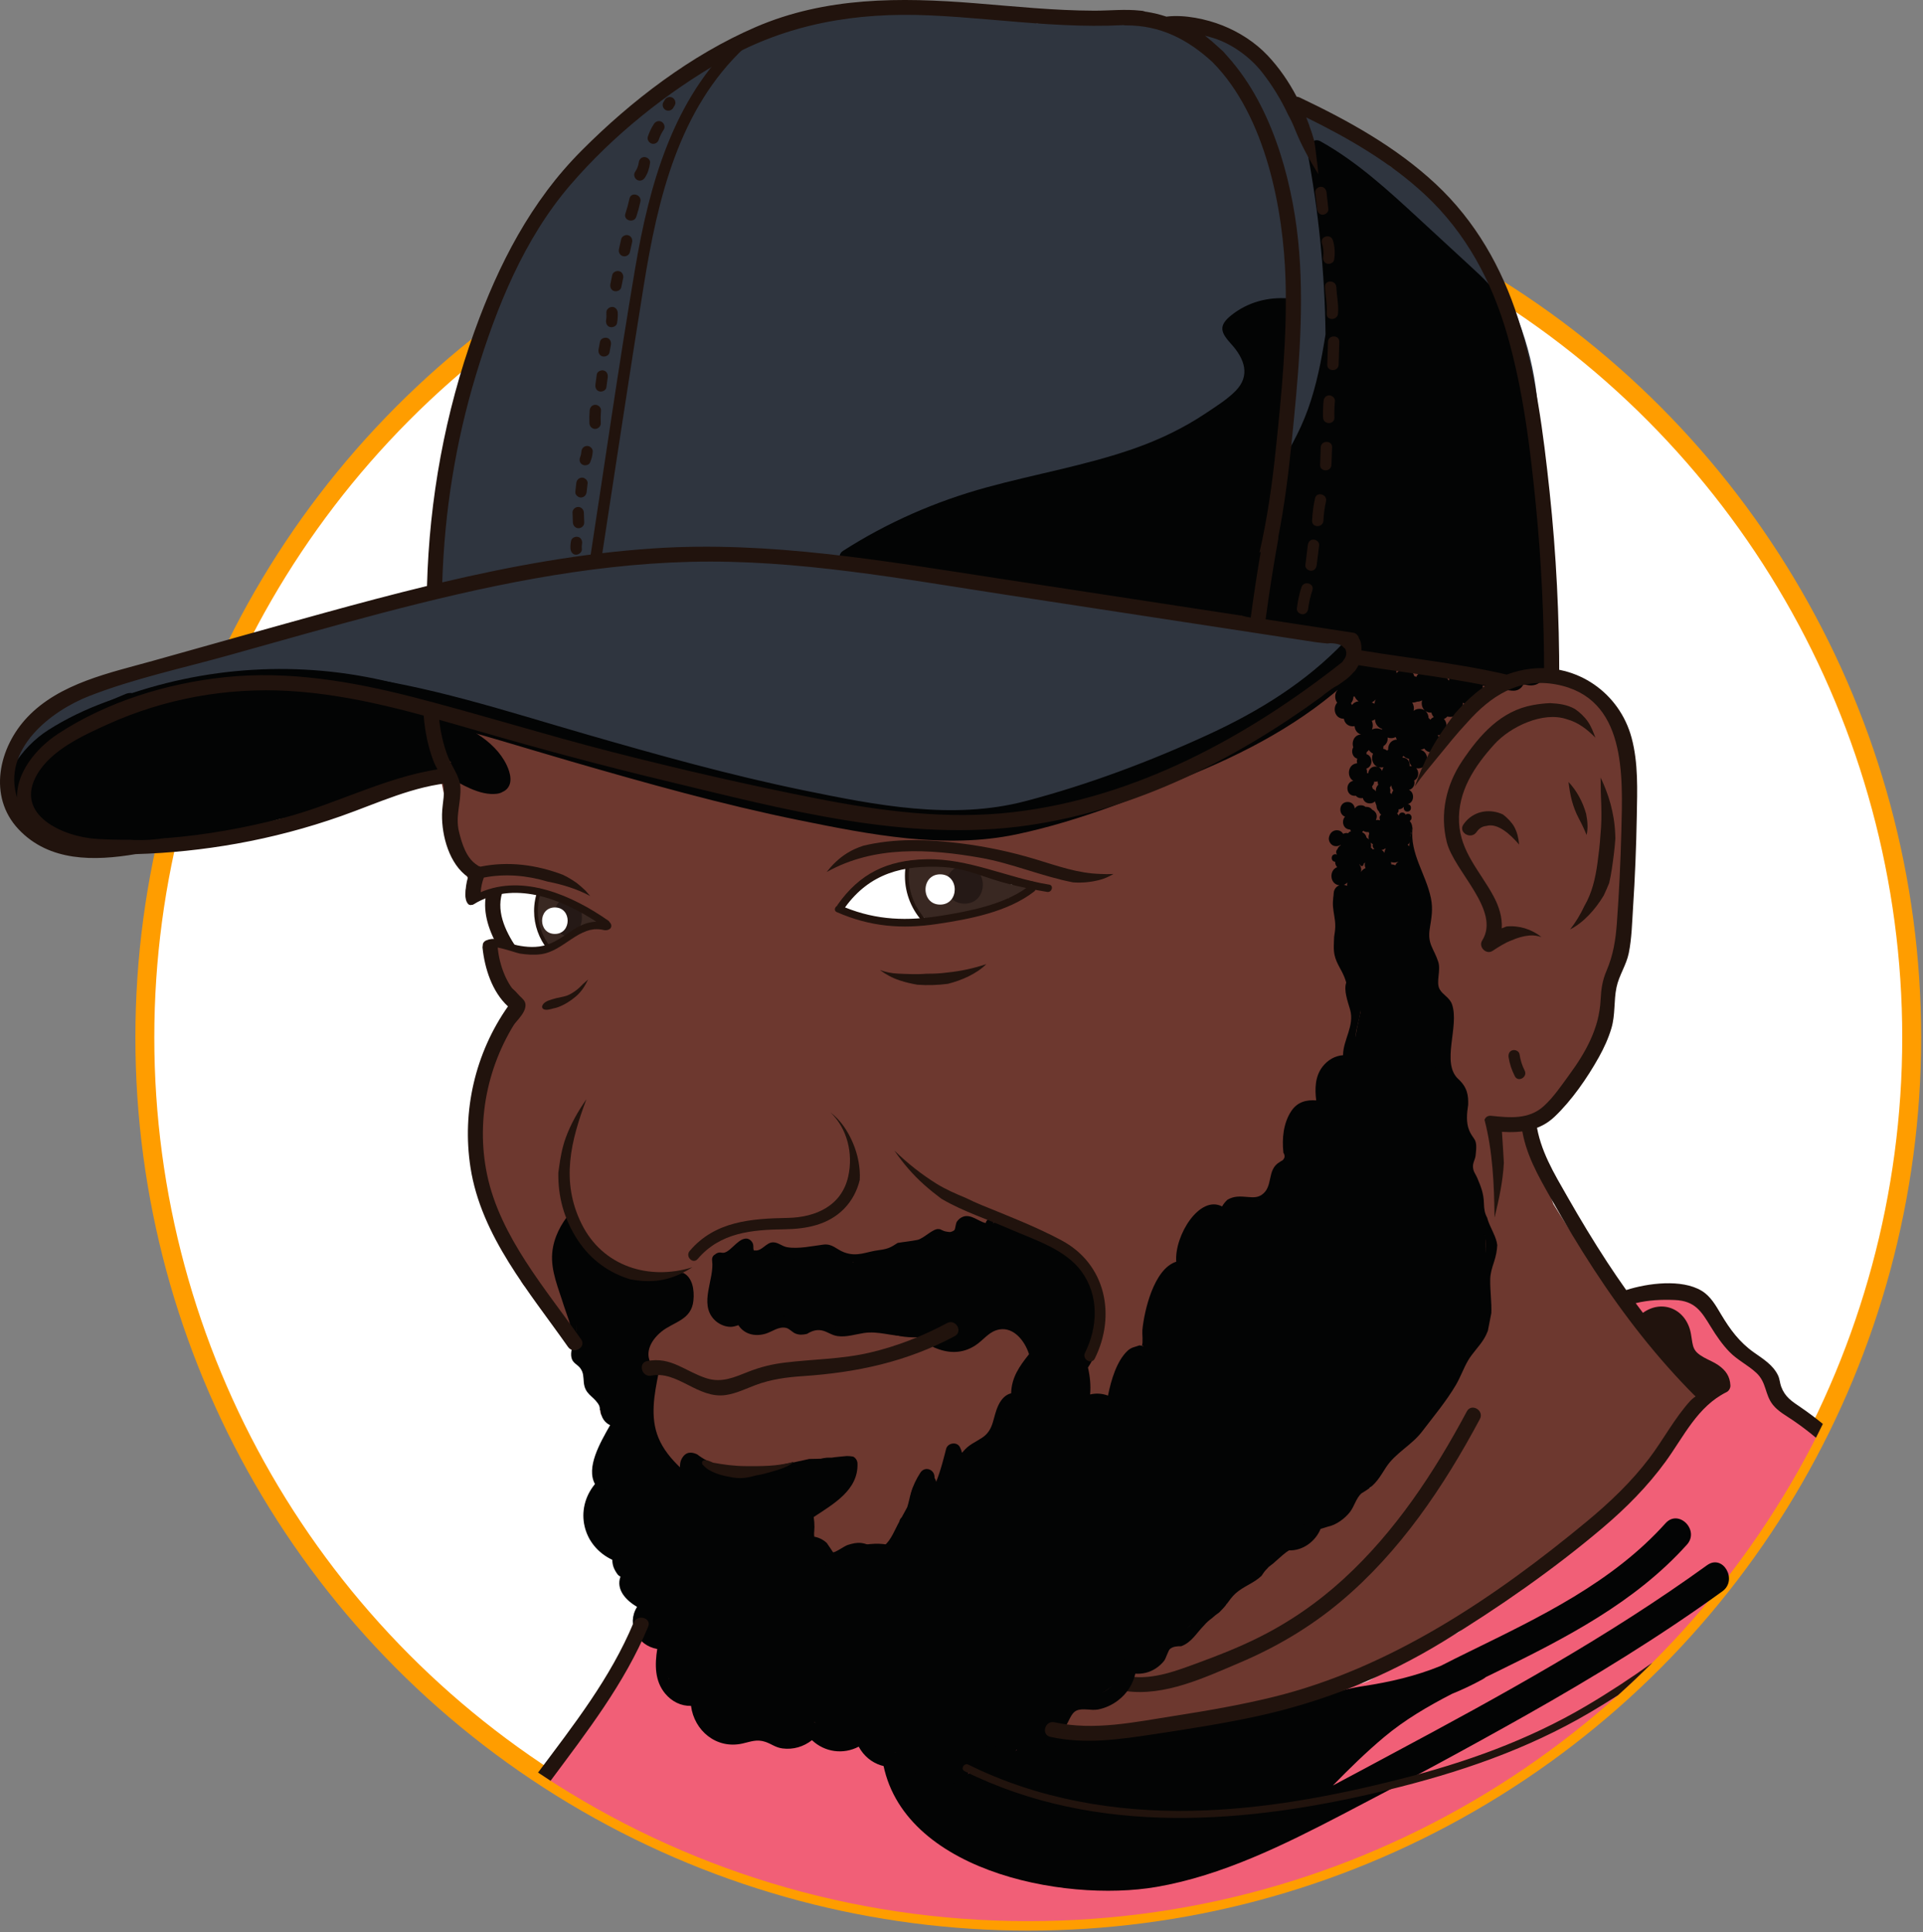 <?xml version="1.0" encoding="UTF-8" standalone="no"?><!DOCTYPE svg PUBLIC "-//W3C//DTD SVG 1.1//EN" "http://www.w3.org/Graphics/SVG/1.1/DTD/svg11.dtd"><svg width="100%" height="100%" viewBox="0 0 678 681" version="1.1" xmlns="http://www.w3.org/2000/svg" xmlns:xlink="http://www.w3.org/1999/xlink" xml:space="preserve" xmlns:serif="http://www.serif.com/" style="fill-rule:evenodd;clip-rule:evenodd;stroke-linecap:round;stroke-linejoin:round;stroke-miterlimit:1.5;"><rect x="0" y="0" width="678" height="681" fill="#808080" stroke="none"/><circle cx="362.542" cy="365.688" r="311.474" style="fill:#fff;stroke:#ff9d00;stroke-width:6.67px;"/><g><path d="M191.87,626.219c4.516,-6.057 9.207,-11.985 14.068,-17.783c0.574,-0.686 1.234,-1.115 1.926,-1.372c0.794,-1.056 1.58,-2.116 2.382,-3.166c0.046,-0.78 0.282,-1.569 0.781,-2.32c4.395,-6.625 8.152,-13.558 11.089,-20.954c1.831,-4.606 9.328,-4.996 10.366,-0.314c1.702,1.163 2.712,3.13 1.786,5.448c-0.689,1.73 -1.154,3.422 -1.424,5.098c0.19,0.126 0.376,0.26 0.552,0.412c3.691,3.209 8.598,6.442 11.598,10.342c0.508,0.66 0.878,1.364 1.168,2.096c2.746,1.699 3.878,4.855 6.944,6.676c4.882,2.903 11.398,1.692 16.721,1.036c2.191,-0.269 4.012,1.362 4.845,3.287c1.787,0.197 7.382,-2.897 9.107,-3.083c1.775,-0.193 3.385,-0.101 5.064,0.568c1.208,0.483 2.84,2.186 4.443,2.847c1.286,-0.376 2.589,-0.627 3.917,-0.711c1.376,-0.445 2.579,-0.322 3.543,0.203c0.2,0.036 0.397,0.055 0.601,0.101c4.671,1.035 9.273,7.102 13.991,4.643c1.912,-0.997 4.985,-1.069 6.462,0.835c5.816,7.498 12.874,5.436 19.231,0.241c3.271,-2.672 11.841,-7.483 15.591,-3.925c0.71,-1.167 1.534,-2.266 2.568,-3.394c1.445,-1.576 3.268,-1.877 4.92,-1.376c4.385,-1.777 9.362,-1.81 14.112,0.139c0.862,-0.815 2,-1.329 3.388,-1.271c4.989,0.207 9.978,0.414 14.968,0.62c9.713,-0.684 19.313,-3.205 28.774,-5.516c12.407,-3.03 24.911,-5.616 37.396,-8.308c5.978,-1.288 11.956,-2.616 17.907,-4.05l1.82,-0.715c10.221,-5.8 20.552,-11.401 30.985,-16.813c0.29,-0.154 0.578,-0.303 0.868,-0.454c19.023,-16.19 38.526,-31.806 58.487,-46.826c4.995,-6.898 10.217,-13.623 15.676,-20.158c0.249,-0.404 0.541,-0.804 0.941,-1.185l0.359,-0.343c3.711,-4.394 7.508,-8.717 11.424,-12.937c0.456,-0.547 0.944,-1.067 1.416,-1.599c-0.529,0.023 -1.061,-0.001 -1.584,-0.077c-3.075,-0.447 -5.653,-3.973 -7.403,-6.419c-0.464,-0.52 -0.918,-1.049 -1.345,-1.602c-1.072,-1.388 -0.969,-3.178 -0.267,-4.704c-0.829,0.348 -1.796,0.454 -2.75,0.337c-1.503,0.055 -3.06,-0.504 -4.07,-1.544c-1.717,-1.769 -3.104,-3.925 -3.865,-6.28c-0.479,-0.7 -0.955,-1.399 -1.433,-2.097c-0.876,-1.275 -0.932,-2.79 -0.476,-4.162c-5.776,-1.032 -5.414,-10.541 1.069,-10.564c5.988,-0.022 15.084,-0.19 20.092,3.651c1.263,0.968 1.912,2.215 2.281,3.565c0.432,0.268 0.852,0.599 1.238,1.058c5.042,6.001 9.902,12.142 14.62,18.394c0.529,0.111 1.037,0.294 1.506,0.54c2.118,0.278 4.228,1.644 5,3.738c0.799,2.168 1.214,4.261 1.278,6.352c0.464,0.654 0.944,1.301 1.405,1.96c0.113,0.161 0.191,0.322 0.281,0.485c1.55,-0.419 3.327,-0.107 4.928,1.356c2.871,2.626 5.649,5.334 8.348,8.115c-51.046,102.406 -156.835,172.822 -278.942,172.822c-62.991,0 -121.64,-18.739 -170.672,-50.943Zm159.79,0.891c-0.922,0.042 -1.712,0.284 -2.388,0.648c-0.162,0.01 -0.326,0.016 -0.489,0.026c1.189,-0.826 2.477,-1.428 4.055,-1.474c0.028,0.255 0.078,0.503 0.144,0.75c-0.44,0.016 -0.88,0.037 -1.322,0.05Zm156.118,-26.726c-0.468,0.249 -0.938,0.493 -1.403,0.749c0.441,-0.297 0.879,-0.601 1.32,-0.896l3.633,-2.172c-1.197,0.793 -2.382,1.571 -3.55,2.319Zm84.972,-132.143c-0.46,-0.772 -0.96,-1.515 -1.53,-2.209c0.912,0.188 1.687,0.454 2.199,0.842c-0.464,-0.26 -0.643,0.39 -0.669,1.367Z" style="fill:#f15f77;fill-rule:nonzero;"/><path d="M529.645,396.337c-0.091,0.009 -0.183,0.001 -0.272,0.014c0.242,-0.46 0.506,-0.929 0.701,-1.225c0.447,0.117 0.912,0.215 1.387,0.296c-0.646,0.171 -1.26,0.493 -1.816,0.915m-6.843,71.282c0.475,-1.909 0.883,-3.862 1.213,-5.882c-0.116,2.02 -0.448,3.982 -1.213,5.882m-34.387,47.483c-1.248,1.229 -1.654,2.701 -1.504,4.099c-0.202,0.353 -0.421,0.689 -0.614,1.053c-0.119,0.223 -0.198,0.444 -0.284,0.667c-1.044,1.173 -2.074,2.357 -3.084,3.562c-0.898,-0.012 -1.795,0.236 -2.595,0.828c-0.175,0.13 -0.337,0.262 -0.508,0.391c1.361,-2.057 3.037,-3.833 4.652,-5.783c0.255,-0.308 0.499,-0.616 0.745,-0.924c0.023,-0.042 0.035,-0.084 0.062,-0.126c1.436,-2.226 3.182,-4.142 5.022,-5.975c0.03,-0.047 0.06,-0.089 0.088,-0.137c0.206,-0.332 0.468,-0.535 0.747,-0.683c1.724,-1.677 3.5,-3.312 5.164,-5.073c1.591,-1.686 3.187,-3.352 4.913,-4.838c0.052,0.283 0.124,0.559 0.223,0.827c-4.445,3.919 -8.797,7.944 -13.027,12.112m-14.38,16.164c-0.328,0.124 -0.652,0.279 -0.965,0.495c-4.971,3.446 -9.644,7.214 -14.052,11.332c-0.501,-0.218 -1.04,-0.36 -1.601,-0.415c5.797,-4.192 11.666,-8.208 17.418,-12.369c-0.273,0.31 -0.537,0.632 -0.8,0.957m-41.588,34.156c-0.862,0.499 -1.709,1.012 -2.541,1.543c0.057,-0.048 0.121,-0.09 0.177,-0.138c0.77,-0.866 1.583,-1.7 2.42,-2.521c0.031,-0.043 0.056,-0.084 0.086,-0.125c-0.102,0.414 -0.15,0.829 -0.142,1.241m-9.804,6.913c-0.174,-0.752 0.054,-1.546 0.924,-1.916c0.152,-0.064 0.311,-0.128 0.467,-0.193l-0.001,-0.003c0.014,-0.004 0.028,-0.01 0.042,-0.014c0.8,-0.33 1.652,-0.663 2.528,-1.015c0.04,-0.02 0.076,-0.049 0.118,-0.069c-1.404,1.016 -2.764,2.082 -4.078,3.21m-20.688,15.832c0.282,-0.368 0.562,-0.737 0.83,-1.132c0.936,-1.38 2.684,-1.002 3.362,0.052c-1.432,0.308 -2.84,0.658 -4.192,1.08m-6.998,21.988c-1.48,0.003 -3.01,-0.265 -4.52,-0.457c0.469,-0.184 0.938,-0.375 1.408,-0.557c1.373,0.448 2.729,0.756 4.078,0.965c-0.312,0.031 -0.633,0.048 -0.966,0.049m0.414,-16.054c0.006,0.166 0.022,0.332 0.058,0.493c-0.23,0.444 -0.447,0.892 -0.652,1.347c-0.439,-0.16 -0.938,-0.226 -1.498,-0.135c-0.642,0.104 -1.268,0.233 -1.885,0.373c1.373,-0.614 2.705,-1.292 3.977,-2.078m-12.869,5.733c-0.757,0.327 -1.513,0.652 -2.267,0.996c-0.734,0.336 -1.105,0.915 -1.236,1.552c-0.208,0.173 -0.412,0.353 -0.618,0.528c-0.095,-0.028 -0.188,-0.035 -0.286,-0.04c0.12,-0.104 0.222,-0.225 0.344,-0.325c-0.096,-0.899 0.351,-1.906 1.344,-2.238c1.478,-0.497 2.942,-0.964 4.386,-1.438c-0.564,0.302 -1.12,0.622 -1.667,0.965m209.589,-114.157c-0.201,-0.4 -0.444,-0.796 -0.768,-1.176c-16.072,-18.886 -30.593,-38.952 -43.606,-60.047c-1.176,-3.069 -2.315,-6.153 -3.378,-9.263c-2.218,-6.493 -3.916,-12.704 -8.322,-18.102c-0.522,-0.639 -1.091,-1.083 -1.678,-1.376c2.292,0.082 4.632,-0.163 6.563,-0.694c6.925,-1.901 11.311,-7.43 14.219,-13.622c5.382,-11.452 9.457,-22.491 10.728,-35.14c5.333,-10.148 7.762,-21.472 8.31,-33.103c0.592,-12.557 1.56,-26.901 -1.012,-39.547c0.37,-2.046 0.398,-4.274 -0.022,-6.66c-0.451,-2.554 -1.244,-5.148 -2.338,-7.62c-0.069,-0.466 -0.14,-0.933 -0.226,-1.408c-0.771,-4.186 -3.743,-7.508 -7.45,-9.51c-4.757,-5.454 -11.178,-8.756 -18.528,-9.415c-5.557,-0.499 -10.794,0.359 -15.708,2.124c-1.046,-0.541 -2.172,-0.955 -3.378,-1.195c-12.25,-2.426 -24.498,-4.853 -36.746,-7.281c-7.85,-1.555 -14.276,1.508 -17.696,7.341c-0.913,0.734 -1.716,1.606 -2.412,2.575c-11.074,5.657 -21.242,12.741 -31.313,19.985c-0.324,0.22 -0.644,0.444 -0.965,0.666c-8.176,3.762 -16.567,7.098 -25.099,10.126c-1.459,0.519 -2.933,1.038 -4.4,1.558c-4.123,2.768 -9.681,4.416 -13.396,5.664c-7.464,2.504 -15.219,3.24 -23.016,3.724c-5.131,1.273 -10.395,2.149 -15.676,2.79c-8.408,1.02 -16.888,1.444 -25.333,2.024c-9.636,0.662 -17.416,-1.078 -26.498,-3.772c-2.321,-0.246 -4.434,-0.733 -6.01,-1.606c-1.178,-0.067 -2.355,-0.124 -3.532,-0.199c-32.578,-2.092 -65.494,-8.395 -95.336,-21.985c-3.512,-0.268 -6.899,-1.2 -10.444,-2.263c-7.306,-2.189 -14.655,-4.296 -22.068,-6.092c-1.012,-0.244 -1.658,-0.783 -2.006,-1.443c-4.498,-1.434 -8.898,-3.242 -13.421,-4.912c-0.048,0.468 -0.073,0.938 -0.113,1.407c2.225,5.775 3.569,11.847 5.054,17.877c0.368,1.495 -0.262,2.655 -1.244,3.335c2.331,6.839 3.566,13.945 3.902,21.203c0.002,0.02 0.006,0.04 0.01,0.06c0.682,1.688 1.33,3.389 1.962,5.1c0.605,1.49 1.166,2.994 1.657,4.521c1.62,4.436 3.276,8.86 5.341,13.099c0.3,0.614 -0.168,1.181 -0.676,1.273c0.934,0.579 1.906,1.083 2.892,1.557c0.094,-0.058 0.186,-0.118 0.308,-0.157c1.716,-0.541 3.455,-0.952 5.208,-1.251c0.046,2.028 0.175,4.074 0.428,6.156c0.51,4.188 1.992,8.055 4.531,10.924c0.377,0.946 0.783,1.878 1.215,2.795c-1.932,-0.369 -3.823,-0.887 -5.604,-1.448c-0.747,-0.236 -0.903,-0.965 -0.679,-1.525c-0.173,0.097 -0.34,0.214 -0.524,0.293c-0.593,0.396 -1.181,0.8 -1.761,1.229c-0.375,0.278 -0.735,0.248 -1.026,0.076c0.218,1.611 0.387,3.227 0.626,4.832c0.821,3.104 2.146,6.228 2.585,7.651c0.072,0.236 0.041,0.467 -0.047,0.675c1.471,2.994 3.396,5.708 5.479,8.382c0.835,1.072 -0.339,2.395 -1.42,1.702c-2.263,5.158 -4.871,10.248 -7.328,15.352c-1.908,5.516 -3.34,11.16 -4.395,16.9c-0.521,2.84 -0.769,5.772 -1.08,8.688c0.407,0.136 0.762,0.464 0.831,0.99c0.417,3.112 0.8,6.211 1.179,9.302c0.24,1.784 0.505,3.58 0.802,5.377c1.566,5.112 3.11,10.221 5.06,15.232c1.17,3.003 2.412,5.983 3.77,8.907c1.017,1.712 2.052,3.413 3.098,5.105c1.392,2.256 3.98,4.929 4.44,7.611c0.118,0.692 -0.334,1.324 -0.946,1.414c0.393,0.563 0.764,1.14 1.145,1.711c1.787,1.072 3.453,2.5 5.011,4.165c0.528,0.235 1.024,0.624 1.426,1.218c4.356,6.422 9.472,12.048 12.564,19.249c0.968,2.259 2.016,4.304 3.127,6.26c-0.827,0.863 -1.141,2.309 -0.471,3.301c1.868,2.767 4.252,5.002 6.151,7.643c-1.74,1.321 -1.22,4.839 1.572,4.839c0.365,0 0.683,-0.071 0.969,-0.179c0.119,0.179 0.243,0.365 0.398,0.601c1.886,2.886 0.666,4.528 -0.668,6.908c-1.904,2.655 -2.89,5.707 -2.518,9.466c-0.002,0.032 -0.005,0.061 -0.008,0.093c0.006,-0.001 0.012,-0.001 0.018,-0.003c0.025,0.236 0.042,0.468 0.077,0.711c0.063,0.424 0.207,0.765 0.4,1.043c-0.036,0.614 -0.045,1.237 -0.04,1.864c-0.951,2.053 -1.921,4.1 -2.905,6.134c-0.002,0.027 -0.006,0.051 -0.008,0.078c-0.07,0.758 -0.104,1.502 -0.119,2.237c-2.86,1.16 -3.728,5.525 -3.384,8.247c0.164,1.296 0.585,2.446 1.195,3.452c-0.147,0.716 -0.034,1.474 0.476,2.166c0.824,1.12 1.72,2.076 2.997,2.679c0.479,0.225 0.984,0.359 1.487,0.397c0.421,0.212 0.86,0.315 1.288,0.299c0.092,0.048 0.182,0.093 0.274,0.128c2.254,4.64 5.06,9.128 7.612,13.879c0.62,1.154 1.194,2.333 1.739,3.529c1.279,1.376 2.289,3.085 3.208,4.835c-0.317,0.34 -0.553,0.765 -0.693,1.182c-1.055,3.152 0.396,5.822 3.058,7.67c1.286,0.892 2.419,1.128 3.331,1.668c0.608,1.1 1.219,2.19 1.837,3.269c0.158,2.421 -1.416,4.852 -1.341,7.329c0.081,2.651 1.42,5.402 4.031,6.368c0.094,0.035 0.19,0.047 0.286,0.072c0.407,0.727 1.13,1.288 2.17,1.378c2.252,0.156 3.889,0.953 5.246,2.057c0.652,0.605 1.232,1.331 1.722,2.203c0.346,0.497 0.778,0.817 1.241,1.001c1.708,2.195 3.353,4.519 6.125,5.783c0.186,0.146 0.359,0.301 0.555,0.442c3.877,2.775 9.001,3.314 12.371,-0.162c8.822,2.784 18.286,3.857 28.142,4.588c7.351,0.545 14.036,2.978 20.738,5.908c7.969,3.484 15.421,7.465 24.293,4.933c0.08,-0.021 0.156,-0.051 0.235,-0.075c-0.25,-1.06 0.264,-2.489 2.126,-4.028c3.319,-2.745 7.588,-2.961 11.806,-3.244c2.348,-1.388 4.749,-2.666 7.338,-3.552c3.291,-1.124 6.684,-1.936 10.058,-2.8c1.069,-0.454 2.008,-0.966 2.846,-1.537c0.43,-1.413 1.119,-2.723 1.987,-3.907c-2.919,6.192 3.131,7.19 9.037,7.224c1.583,0.01 3.18,0.151 4.779,0.288c3.564,-0.444 6.924,-1.617 10.455,-2.389c3.761,-0.824 7.574,-1.308 11.322,-2.197c0.336,-0.927 -0.317,-2.106 -1.525,-1.764c-3.168,0.894 -6.204,1.51 -9.252,1.62c6.007,-1.084 12.013,-2.166 18.021,-3.25c2.03,-0.292 4.059,-0.585 6.088,-0.877c8.302,-1.013 16.535,-2.464 24.635,-4.657c1.528,-0.276 3.056,-0.551 4.585,-0.827c0.416,-0.075 0.752,-0.251 1.027,-0.483c10.691,-2.52 20.924,-6.393 30.896,-10.961c4.041,-1.62 7.983,-3.419 11.752,-5.491c0.127,-0.069 0.241,-0.152 0.349,-0.24c5.284,-2.561 10.472,-5.345 15.523,-8.408c0.921,-0.558 1.296,-1.381 1.285,-2.196c2.095,-1.305 4.183,-2.62 6.266,-3.936c0.74,-0.468 1.104,-1.217 1.177,-1.996c3.237,-2 6.437,-4.069 9.588,-6.225c0.208,-0.143 0.379,-0.303 0.532,-0.469c11.067,-6.856 21.675,-14.271 31.351,-23.218c13.072,-12.088 25.361,-24.414 33.14,-40.646c1.87,-3.906 -1.516,-8.431 -5.126,-8.188" style="fill:#6d382f;fill-rule:nonzero;"/><path d="M361.939,311.71c-7.047,-0.767 -13.729,-2.336 -20.473,-4.47c-5.59,-1.766 -10.571,-3.145 -16.482,-2.402c-0.082,0.01 -0.165,0.024 -0.248,0.034c-0.836,-0.269 -1.77,-0.336 -2.76,-0.192c-0.578,0.086 -1.124,0.25 -1.648,0.466c-3.374,0.112 -6.636,0.862 -9.216,3.005c-0.172,0.012 -0.346,0.056 -0.517,0.151c-3.533,1.952 -6.483,4.172 -9.255,6.98c-1.408,0.96 -2.77,2.006 -4.141,3.11c-0.456,0.368 -0.477,1.142 -0.208,1.616c1.728,3.04 7.424,3.563 12.315,3.488c5.081,2.54 16.42,0.738 19.729,0.288c11.032,-1.496 24.211,-3.056 33.577,-9.589c1.131,-0.789 0.651,-2.341 -0.673,-2.485" style="fill:#fff;fill-rule:nonzero;"/><path d="M213.347,324.83c-0.631,-0.578 -1.364,-1.08 -2.163,-1.529c-0.043,-0.036 -0.069,-0.081 -0.119,-0.113l-1.246,-0.774c-0.266,-0.165 -0.552,-0.205 -0.823,-0.162c-0.264,-0.107 -0.533,-0.208 -0.804,-0.308c-1.576,-0.724 -3.095,-1.5 -4.648,-2.379c-0.273,-0.153 -0.556,-0.175 -0.823,-0.129c-5.792,-3.487 -11.872,-5.312 -18.664,-5.63c-0.138,-0.005 -0.254,0.019 -0.37,0.046c-0.146,-0.139 -0.32,-0.248 -0.546,-0.284c-2.105,-0.336 -3.558,-0.248 -5.47,0.498c-0.358,-0.02 -0.699,-0.037 -0.994,-0.037c-0.273,0 -0.486,0.083 -0.672,0.196c-0.432,0.056 -0.821,0.345 -0.98,0.948c-0.19,0.721 -0.38,1.441 -0.57,2.163c-0.078,0.294 -0.039,0.552 0.046,0.784c-0.012,0.093 -0.034,0.181 -0.025,0.288c0.1,1.105 0.299,2.32 0.619,3.53c-0.382,0.24 -0.662,0.628 -0.626,1.092c0.215,2.818 1.871,5.079 3.636,7.227c0.244,0.365 0.528,0.705 0.846,1.021c0.185,0.223 0.37,0.446 0.553,0.668c0.205,0.251 0.468,0.356 0.737,0.383c0.623,0.409 1.303,0.748 2.022,1.005c1.002,0.508 2.142,0.862 3.457,1.008c5.516,0.612 12.573,-1.685 16.668,-5.697c3.343,-0.348 6.551,-1.457 10.016,-1.537c1.107,-0.027 1.821,-1.471 0.943,-2.278" style="fill:#fff;fill-rule:nonzero;"/><path d="M360.706,312.492c-0.256,-0.452 -0.869,-0.73 -1.389,-0.614c-0.448,-0.95 -1.918,-1.024 -2.402,0.036c-0.037,-0.02 -0.061,-0.05 -0.101,-0.066c-2.54,-1.064 -8.868,-5.259 -12.74,-5.182c-1.94,-1.01 -4.309,-1.961 -5.487,-0.564c-0.033,0.04 -0.046,0.084 -0.076,0.124c-2.865,-1.416 -5.874,-2.385 -8.909,-1.906c-0.337,0.053 -0.597,0.277 -0.765,0.565c-0.451,-0.153 -0.868,-0.073 -1.195,0.149c-0.088,-0.206 -0.187,-0.406 -0.264,-0.621c-0.599,-1.319 -2.8,-0.444 -2.456,0.899c-0.001,0.006 -0.005,0.01 -0.007,0.016c-0.325,-0.086 -0.674,-0.075 -0.969,0.078c-0.276,-0.096 -0.568,-0.101 -0.839,-0.016c-0.021,-0.06 -0.033,-0.118 -0.056,-0.177c-0.426,-1.12 -1.914,-1.287 -2.454,-0.237c-0.287,0.149 -0.506,0.405 -0.559,0.792c-0.072,0.516 -0.144,1.032 -0.216,1.548c-0.032,0.232 -0.007,0.44 0.048,0.632c-0.037,2.176 0.324,4.36 1.027,6.441c0.5,1.835 1.16,3.497 2.032,5.032c0.665,1.891 1.885,3.297 3.888,4.945c0.63,0.519 1.381,0.372 1.852,-0.049c2.334,1.137 5.666,-0.516 8.224,-1.103c0.589,-0.134 0.878,-0.578 0.932,-1.061c4.773,-0.464 9.794,-1.987 14.297,-2.871c0.723,-0.142 1.011,-0.836 0.931,-1.474c0.118,-0.039 0.237,-0.079 0.356,-0.118c0.081,0.047 0.172,0.095 0.248,0.138c1.06,0.617 1.938,-0.272 1.918,-1.2c0.17,-0.014 0.335,-0.051 0.487,-0.119c0.005,0.017 0.016,0.033 0.024,0.051c0.479,1.017 2.22,0.773 2.436,-0.318c0.013,-0.088 0.039,-0.172 0.051,-0.258c0.042,-0.048 0.09,-0.075 0.128,-0.132c0.07,-0.15 0.128,-0.274 0.185,-0.398c0.429,0.352 1.103,0.448 1.593,0.18c0.035,-0.02 0.072,-0.04 0.108,-0.058c0.218,-0.006 0.447,-0.076 0.68,-0.246c0.23,-0.168 0.46,-0.336 0.688,-0.504c1.332,-0.973 0.24,-3.033 -1.249,-2.334" style="fill:#392822;fill-rule:nonzero;"/><path d="M210.464,323.362c-0.905,-0.387 -1.805,-0.777 -2.701,-1.175c-0.024,-0.016 -0.035,-0.037 -0.059,-0.05c-2.633,-1.474 -5.309,-2.831 -8.055,-4.082c-0.333,-0.152 -0.649,-0.153 -0.934,-0.082c-0.7,-0.319 -1.416,-0.607 -2.142,-0.871c-0.333,-0.461 -0.942,-0.62 -1.478,-0.459c-0.042,-0.06 -0.072,-0.128 -0.114,-0.188c-0.134,-0.198 -0.304,-0.336 -0.482,-0.44c-0.296,-0.826 -1.335,-1.273 -2.003,-0.882c-0.508,-0.435 -1.367,-0.494 -1.893,0.024c-0.656,0.006 -1.327,0.437 -1.383,1.284c-0.067,0.456 -0.059,0.909 0.001,1.364c0.018,1.042 0.08,2.042 0.199,3.018c-0.611,2.786 0.565,6.832 2.293,9.652c0.27,0.675 0.583,1.315 0.958,1.88c0.046,0.134 0.094,0.267 0.141,0.399c0.2,0.565 0.743,0.856 1.284,0.897c0.936,0.22 2.137,-0.452 1.673,-1.557c-0.009,-0.021 -0.017,-0.037 -0.026,-0.06c0.378,0.087 0.772,0.011 1.082,-0.24c0.13,0.041 0.263,0.068 0.391,0.069c1.761,0.022 3.353,-1.55 4.791,-2.902c0.872,-0.49 1.601,-1.082 2.026,-1.82c0.046,-0.031 0.09,-0.074 0.135,-0.104c0.28,-0.074 0.527,-0.138 0.727,-0.194c0.382,-0.106 0.626,-0.322 0.776,-0.577c0.101,-0.041 0.21,-0.065 0.314,-0.103c0.026,-0.004 0.051,-0.006 0.078,-0.01c0.144,-0.024 0.25,-0.08 0.36,-0.132c0.476,-0.144 0.978,-0.252 1.506,-0.326c0.61,0.1 1.224,0.17 1.862,0.151c1.204,-0.035 1.968,-1.929 0.673,-2.484" style="fill:#392822;fill-rule:nonzero;"/><path d="M200.218,329.893c0.815,-0.686 1.663,-1.327 2.592,-1.836c0.439,-0.24 0.896,-0.442 1.358,-0.631c1.348,-2.411 1.34,-6.057 -0.031,-8.451c-1.919,-0.702 -3.813,-1.388 -5.757,-2c-4.67,2.234 -4.067,12.907 1.838,12.918" style="fill:#251916;fill-rule:nonzero;"/><path d="M340.078,305.186c-8.58,0 -8.593,13.333 0,13.333c8.58,0 8.594,-13.333 0,-13.333" style="fill:#251916;fill-rule:nonzero;"/><path d="M331.468,308.186c-6.863,0 -6.875,10.666 0,10.666c6.862,0 6.874,-10.666 0,-10.666" style="fill:#fff;fill-rule:nonzero;"/><path d="M195.634,319.852c-6.005,0 -6.016,9.334 0,9.334c6.006,0 6.016,-9.334 0,-9.334" style="fill:#fff;fill-rule:nonzero;"/><path d="M164.515,252.155c1.592,0.217 3.181,0.447 4.772,0.677c0.762,0.43 1.552,0.824 2.354,1.202c-2.388,-0.574 -4.764,-1.198 -7.126,-1.879m381.23,-47.415c-0.086,-1.932 -0.358,-3.822 -0.773,-5.662c0.831,-1.464 1.52,-3.003 2.069,-4.595c-0.101,-0.809 -0.19,-1.62 -0.27,-2.432c-1.614,-7.479 -3.987,-14.811 -3.174,-22.391c-0.597,-0.957 -1.225,-1.892 -1.921,-2.772c-0.539,-1.514 -1.179,-2.982 -1.929,-4.38c1.81,-3.722 2.814,-7.916 2.756,-12.434c-0.479,-37.075 -20.467,-72.568 -52.411,-91.515c-3.763,-4.121 -7.883,-7.867 -12.957,-11.023c-4.715,-2.933 -9.852,-4.925 -15.164,-6.018l-5.547,-6.842c-5.743,-7.084 -10.921,-14.31 -18.763,-19.3c-8.55,-5.442 -18.745,-7.516 -28.378,-5.398c-11.724,-5.744 -24.752,-7.628 -39.034,-3.244c-1.496,0.458 -2.969,0.99 -4.449,1.496c-2.529,-0.475 -5.071,-0.883 -7.62,-1.16c-0.151,-0.05 -0.307,-0.098 -0.457,-0.147c-7.126,-2.321 -15.048,-3.372 -22.668,-2.529c-3.346,-0.914 -6.718,-1.696 -10.119,-2.318c-5.717,-1.042 -11.807,-0.82 -17.351,0.876c-4.998,-1.021 -10.249,-0.436 -15.097,1.356c-11.123,0.232 -21.393,4.618 -30.332,11.047c-2.44,0.668 -4.859,1.411 -7.265,2.191c-2.527,2.505 -6.01,3.814 -9.079,5.598c-3.336,1.94 -6.648,3.9 -9.905,5.955c-0.643,0.553 -1.272,1.085 -1.88,1.572c-6.971,5.579 -13.935,11.14 -21.298,16.197c-0.261,0.179 -0.521,0.275 -0.774,0.312c-2.458,2.166 -4.867,4.374 -7.208,6.622c-4.087,3.922 -7.907,8.257 -11.4,12.844c-0.591,0.88 -1.174,1.765 -1.738,2.658c-4.268,6.762 -8.28,13.686 -12.068,20.728c-0.877,1.96 -1.804,3.912 -2.658,5.892c-2.196,5.092 -4.044,10.384 -5.783,15.712c0.171,0.778 0.347,1.555 0.556,2.34c0.027,0.102 0.064,0.199 0.092,0.3c-1.483,2.999 -2.933,6.014 -4.372,9.032c-0.167,0.52 -0.333,1.044 -0.5,1.563c-3.068,9.479 -5.895,19.024 -8.639,28.601c-1.258,4.388 -2.458,8.791 -3.556,13.222c-0.237,3.477 -0.468,6.956 -0.877,10.418c-0.229,1.94 -0.408,3.874 -0.941,5.672c0.673,3.258 1.532,6.488 2.524,9.675c0.206,0.661 0.45,1.299 0.694,1.937c-0.681,2.174 -1.393,4.338 -2.161,6.486c-0.568,1.592 -0.939,3.229 -1.132,4.886c-0.273,0.027 -0.545,0.066 -0.819,0.095c-0.136,0.515 -0.434,0.989 -0.94,1.259c-0.288,0.697 -0.893,1.285 -1.728,1.345c-1.377,0.101 -1.653,0.149 -2.408,-0.119c-1.954,0.368 -3.91,0.718 -5.868,1.064c-1.941,0.55 -3.844,1.183 -5.45,1.631c-0.167,0.531 -0.582,0.976 -1.311,1.133c-1.644,0.352 -3.284,0.715 -4.92,1.09c-5.667,2.293 -11.384,4.389 -17.599,4.98c-0.405,0.038 -0.738,-0.035 -1.009,-0.178c-1.145,0.782 -2.255,1.608 -3.309,2.502c-6.742,1.974 -13.483,3.948 -20.224,5.922c-1.962,0.21 -3.922,0.419 -5.882,0.675c-0.828,0.109 -1.265,0.811 -1.273,1.467c-2.811,0.917 -5.6,1.918 -8.368,3.022c-0.008,0.003 -0.012,0.01 -0.02,0.012c-0.348,0.027 -0.697,0.06 -1.045,0.086c-1.08,0.076 -1.482,1.146 -1.184,1.906c-0.09,0.015 -0.179,0.032 -0.268,0.047c-0.555,-0.04 -1.11,-0.069 -1.663,-0.115c-0.569,-0.046 -0.929,0.23 -1.119,0.606c-0.621,0.118 -1.242,0.234 -1.861,0.368c-11.596,0.565 -22.551,3.87 -32.395,9.832c-3.104,1.397 -6.146,2.964 -9.133,4.678c-0.295,-0.81 -1.491,-1.326 -2.243,-0.58c-1.993,1.983 -3.866,4.04 -5.646,6.162c-0.551,-0.215 -1.231,-0.123 -1.648,0.501c-1.083,1.616 -2.059,3.259 -2.955,4.929c0.176,-0.653 0.363,-1.3 0.528,-1.958c0.355,-1.414 -1.743,-2.427 -2.436,-1.028c-0.523,1.054 -0.987,2.116 -1.42,3.181c-0.137,0.147 -0.248,0.321 -0.284,0.563c-0.015,0.096 -0.029,0.193 -0.043,0.288c-1.085,2.829 -1.858,5.704 -2.313,8.644c-0.311,0.805 -0.615,1.61 -0.944,2.412c-0.247,0.597 0.051,1.101 0.512,1.396c-0.116,1.9 -0.108,3.832 0.028,5.802c0.085,1.239 1.899,1.795 2.464,0.791c0.445,-0.096 0.844,-0.383 0.977,-0.893c0.856,-3.292 1.712,-6.583 2.567,-9.874c0.212,-0.001 0.425,-0.042 0.62,-0.185c7.561,-5.507 14.903,-11.276 22.048,-17.299c0.741,-0.317 1.481,-0.637 2.223,-0.952c9.404,-2.19 18.885,-4.509 27.622,-8.422c9.251,0.454 18.483,-0.007 27.715,-1.01c4.372,-0.476 8.732,-1.054 13.087,-1.662c0.588,-0.083 1.213,-0.142 1.849,-0.198c4.333,0.771 8.679,1.415 13.064,1.682c6.369,1.45 12.745,2.872 19.139,4.218c4.433,0.935 8.876,1.987 13.357,2.68c-0.547,0.623 -0.311,1.915 0.612,2.28c11.735,4.662 23.947,7.386 36.316,9.38c8.153,2.77 16.42,4.91 25.023,5.856c0.877,0.098 1.298,-0.622 1.262,-1.34c3.044,0.842 6.102,1.626 9.174,2.355c0.133,0.137 0.289,0.256 0.486,0.327c0.94,0.332 1.888,0.636 2.831,0.956c0.099,0.392 0.367,0.734 0.895,0.857c1.93,0.411 3.854,0.844 5.772,1.296c4.369,1.337 8.776,2.544 13.225,3.621c2.384,1.556 5.043,2.807 7.976,3.656c23.536,6.814 47.369,9.848 71.376,9.766c3.928,2.064 8.411,3.245 13.271,3.245c3.688,0 7.336,-0.787 10.744,-2.191c5.094,0.608 10.41,0.215 15.896,-1.265c2.522,-0.68 5.028,-1.487 7.522,-2.348c2.951,0.149 5.896,-0.227 8.688,-1.268c6.499,-2.424 12.924,-5.065 19.2,-8.017c18.284,-2.842 35.403,-12.606 50.18,-24.414c0.463,-0.148 0.924,-0.309 1.383,-0.494c9.869,-4.002 16.689,-8.732 21.151,-18.276c0.937,-1.443 1.81,-2.904 2.648,-4.376c4.23,2.52 9.176,3.982 14.588,3.982c0.522,0 1.045,-0.018 1.566,-0.049c3.67,1.735 7.784,2.716 12.212,2.716c2.122,0 4.226,-0.273 6.284,-0.76c2.487,1.961 6.652,2.257 10.599,2.157c4.692,1.044 9.411,1.876 14.187,2.503l0.018,0.005l0,-0.002c0.119,0.014 0.236,0.034 0.355,0.05c0.707,0.091 1.132,-0.41 1.248,-1c1.776,-0.226 3.407,-0.594 5.185,-1.208c0.748,0.392 1.81,0.032 1.938,-1.116c0.05,-0.445 0.081,-0.885 0.12,-1.326c0.576,-0.115 1.084,-0.547 1.065,-1.262c-0.152,-6.101 -0.695,-12.125 -1.617,-18.124c1.104,-3.054 1.657,-6.32 1.506,-9.696" style="fill:#2f353f;fill-rule:nonzero;"/><path d="M154.489,266.141c-2.601,-4.59 -1.892,-11.441 -5.326,-15.314c-3.822,-4.314 -12.668,-4.076 -17.896,-4.916c-15.108,-2.427 -30.418,-4.143 -45.74,-3.558c-18.347,0.703 -41.204,4.494 -57.419,15.786c-1.385,-0.692 -3.048,-0.715 -4.663,0.446c-2.961,2.132 -6.712,5.566 -8.456,9.426c-0.058,0.076 -0.125,0.136 -0.181,0.214c-4.391,6.231 -8.837,18.928 0.648,23.258c1.163,1.858 2.555,3.421 4.116,4.426c5.121,3.294 11.611,2.888 17.441,2.682c8.084,-0.287 16.14,-1.123 24.162,-2.139c15.158,-1.92 30.581,-3.669 45.405,-7.468c15.201,-3.895 29.94,-9.789 44.721,-15.008c3.244,-1.145 4.982,-4.671 3.188,-7.835" style="fill:#ddb4b1;fill-rule:nonzero;"/><path d="M316.808,607.966c-1.107,-0.471 -2.208,-0.91 -3.252,-1.355c-0.554,0.267 -1.054,0.625 -1.487,1.071c1.473,0.338 2.949,0.646 4.425,0.95c0.076,-0.233 0.184,-0.454 0.314,-0.666" style="fill:#030404;fill-rule:nonzero;"/><clipPath id="_clip1"><rect x="310.88" y="535.199" width="298.708" height="131.253" clip-rule="nonzero"/></clipPath><g clip-path="url(#_clip1)"><path d="M601.882,551.687c-34.948,25.264 -72.766,46.033 -110.739,66.325c-7.055,3.771 -14.107,7.602 -21.211,11.334c5.814,-5.951 11.756,-11.771 18.088,-17.076c7.288,-6.108 15.47,-10.879 23.892,-15.218c3.674,-1.496 7.3,-3.19 10.88,-5.176c0.387,-0.216 0.723,-0.456 1.018,-0.716c1.26,-0.612 2.518,-1.222 3.772,-1.836c24.301,-11.896 48.845,-24.461 67.188,-44.88c4.577,-5.093 -2.943,-12.661 -7.543,-7.542c-18.739,20.858 -44.159,32.994 -68.935,45.122c-3.469,1.698 -6.925,3.406 -10.345,5.166c-8.745,3.569 -17.812,5.689 -27.396,7.134c-5.061,0.762 -9.835,2.059 -14.481,3.65c-0.131,0.008 -0.251,-0.004 -0.386,0.014c-8.446,1.134 -16.388,3.199 -24.178,6.33c-16.643,2.892 -33.388,4.992 -50.218,6.318c-5.369,-0.626 -10.762,-1.045 -16.182,-1.248c-0.9,-0.033 -1.68,0.13 -2.347,0.434c-0.221,0.176 -0.471,0.333 -0.763,0.454c-0.678,0.495 -1.196,1.158 -1.532,1.918c-0.024,-0.032 -0.054,-0.058 -0.078,-0.09c-0.223,0.302 -0.51,0.579 -0.887,0.811c-0.328,0.201 -0.661,0.368 -0.989,0.559c-1.751,-1.114 -3.664,-2.054 -5.487,-2.155c-2.741,-0.155 -4.744,1.933 -4.703,4.659c0.006,0.316 0.04,0.625 0.094,0.925c-0.355,0.14 -0.712,0.259 -1.066,0.419c-0.24,0.106 -0.44,0.261 -0.613,0.441c-0.047,0.025 -0.085,0.06 -0.129,0.087c-2.206,0.309 -4.419,0.536 -6.638,0.708c-1.733,-0.242 -3.492,-0.323 -4.628,0.766c-0.228,-0.176 -0.45,-0.357 -0.678,-0.532c-0.01,-0.01 -0.02,-0.018 -0.03,-0.028c0,0.002 -0.001,0.003 -0.001,0.004c-0.181,-0.138 -0.356,-0.284 -0.539,-0.421c-1.044,-0.792 -2.725,-0.269 -3.44,0.687c-0.816,1.093 -0.702,2.49 0.21,3.501c0.618,0.685 1.306,1.312 2.038,1.883c0.015,0.09 0.019,0.18 0.042,0.272c-5.81,1.892 -11.779,2.688 -17.566,0.848c-0.489,-0.784 -1.15,-1.484 -1.858,-2.079c-1.339,-2.412 -4.304,-3.953 -6.544,-1.679c-0.128,-0.138 -0.263,-0.268 -0.388,-0.412c-1.467,-1.686 -3.55,-0.68 -4.227,0.938c-0.771,-0.963 -0.944,-2.45 -0.369,-3.539c-0.371,-0.073 -0.742,-0.163 -1.111,-0.239c4.685,40.562 63.764,52.298 96.948,46.555c23.041,-3.987 44.799,-14.783 65.365,-25.477c21.774,-11.322 43.427,-22.951 64.804,-35.006c23.8,-13.42 47.118,-27.689 69.27,-43.704c5.51,-3.982 0.193,-13.24 -5.384,-9.209" style="fill:#030404;fill-rule:nonzero;"/></g><clipPath id="_clip2"><rect x="2.113" y="49.428" width="544.301" height="247.833" clip-rule="nonzero"/></clipPath><g clip-path="url(#_clip2)"><path d="M546.228,217.299c0.377,-6.697 -0.16,-13.451 -0.995,-20.164c-0.045,-0.533 -0.084,-1.069 -0.132,-1.604c-0.194,-2.133 -0.329,-4.321 -0.661,-6.453c-0.073,-11.491 -0.207,-23.159 -2.569,-34.158c-1.744,-8.118 -4.004,-16.153 -6.026,-24.208c-1.918,-7.646 -3.158,-16.025 -6.22,-23.309c-2.33,-5.544 -6.681,-9.397 -11.01,-13.395c-6.08,-5.612 -12.167,-11.216 -18.25,-16.824c-10.902,-10.049 -21.814,-20.121 -34.833,-27.396c-1.127,-0.628 -2.211,-0.372 -2.964,0.283c-1.105,0.475 -1.975,1.585 -1.689,3.085c4.064,21.386 6.194,43.035 6.47,64.692c-1.428,8.951 -3.132,17.888 -6.208,26.424c-2.908,8.067 -7.121,15.506 -11.896,22.583c0.234,-1.249 0.471,-2.493 0.716,-3.727c3.062,-15.398 8.12,-32.848 5.935,-48.688c0.087,-0.857 0.163,-1.718 0.221,-2.585c0.039,-0.585 -0.073,-1.153 -0.29,-1.683c1.788,-1.152 1.276,-4.769 -1.514,-4.988c-7.286,-0.572 -14.349,1.318 -20.128,5.887c-4.834,3.821 -3.696,6.229 -0.06,10.237c4.627,5.1 6.862,11.067 1.482,16.508c-2.978,3.011 -6.839,5.407 -10.351,7.763c-7.987,5.355 -16.599,9.459 -25.669,12.621c-16.862,5.88 -34.531,8.87 -51.72,13.583c-17.97,4.927 -34.935,12.328 -50.634,22.379c-2.881,1.845 -0.209,6.464 2.691,4.606c0.384,-0.245 0.776,-0.466 1.159,-0.708c0.737,1.506 2.164,2.736 4.042,2.928c9.502,0.976 18.899,2.584 28.276,4.326c0.37,-0.431 0.847,-0.759 1.427,-0.886c5.24,-1.144 10.979,0.336 16.289,2.282c6.324,0.201 12.84,1.97 19.175,3.685c6.764,0.612 13.892,2.593 20.009,3.501c7.952,1.18 15.931,2.203 23.894,3.332c1.449,-0.058 2.905,-0.181 4.312,-0.445c0.273,0.469 0.654,0.876 1.094,1.236c2.616,0.395 5.232,0.797 7.839,1.243c0.287,0.048 0.533,0.133 0.76,0.234c2.34,0.08 4.689,0.095 7.041,0.066c0.546,0.717 1.372,1.27 2.558,1.497c7.244,1.379 14.516,2.568 21.829,3.527c3.944,0.516 8.704,1.993 12.555,0.7c0.545,0.385 1.097,0.76 1.654,1.124c-13.34,13.99 -29.804,24.177 -47.386,32.309c-20.639,9.545 -42.971,17.924 -64.974,23.681c-25.757,6.739 -52.665,1.395 -78.232,-3.857c-25.806,-5.3 -51.197,-12.408 -76.496,-19.707c-28.118,-8.112 -56.212,-17.47 -85.382,-20.928c-2.92,-0.346 -4.567,1.427 -4.972,3.623c-4.272,-0.884 -8.547,-1.748 -12.88,-2.307c-1.76,-0.226 -3.539,-0.426 -5.326,-0.614c-7.105,-0.24 -14.213,-0.254 -21.333,0.274c-0.56,0.043 -1.031,-0.058 -1.429,-0.244c-5.642,0.816 -11.254,1.824 -16.85,2.907c-14.364,2.779 -29.065,7.816 -41.512,15.74c-9.19,5.851 -19.05,18.253 -13.185,29.703c5.941,11.597 25.867,10.744 37.711,9.724c5.094,0.286 10.174,0.209 15.232,-0.182c8.525,-0.524 17.005,-1.741 25.384,-3.554c5.446,-1.179 10.834,-2.607 16.17,-4.21c9.471,-1.697 18.792,-4.113 27.94,-7.308c1.48,-0.516 2.438,-1.54 2.919,-2.718c0.343,0.044 0.707,0.06 1.105,0.03c3.442,-0.254 6.694,-0.841 9.883,-1.75c1.457,-0.204 2.907,-0.404 4.343,-0.587c1.94,-0.249 3.913,-0.881 5.641,-1.805c2.325,0.073 4.471,-1.671 4.663,-4.468c1.117,-2.34 0.838,-5.148 -1.886,-8.122c-0.065,-0.072 -0.134,-0.121 -0.201,-0.186c0.053,-0.554 0.027,-1.146 -0.137,-1.794c-0.643,-1.854 -0.762,-3.741 -0.359,-5.66c16.557,4.076 32.896,9.31 49.173,14.014c26.522,7.665 53.127,15.166 80.196,20.668c24.912,5.064 51.452,10.33 76.73,5.008c22.662,-4.772 45.461,-14.003 66.698,-23.152c21.459,-9.246 41.962,-21.259 57.8,-38.583c5.086,2.845 11.378,2.415 17.638,1.895c10.51,3.849 21.489,8.19 32.589,9.198c1.983,0.18 3.329,-0.818 4.003,-2.222c0.576,0.1 1.146,0.21 1.729,0.297c3.736,0.565 6.436,-2.42 5.696,-5.559c0.439,-1.06 0.876,-2.12 1.312,-3.18c0.439,-1.064 0.285,-2.193 -0.223,-3.177c1.051,-3.769 0.816,-8.477 0.599,-12.308" style="fill:#030404;fill-rule:nonzero;"/></g><clipPath id="_clip3"><rect x="26.906" y="235.804" width="121.132" height="25.495" clip-rule="nonzero"/></clipPath><g clip-path="url(#_clip3)"><path d="M144.286,242.216c-32.199,-9.298 -66.177,-8.378 -97.696,2.078c-0.717,-0.093 -1.491,-0.02 -2.32,0.319c-2.679,1.091 -5.316,2.239 -7.924,3.452c-1.489,0.604 -2.976,1.221 -4.452,1.869c-0.669,0.294 -1.192,0.679 -1.604,1.116c-0.239,0.126 -0.481,0.243 -0.72,0.368c-6.071,3.212 -0.687,12.422 5.383,9.211c0.905,-0.479 1.813,-0.945 2.724,-1.407c2.876,-0.869 5.56,-2.104 8.209,-3.504c6.644,-2.436 13.429,-4.39 20.308,-5.865c1.171,1.283 2.917,2.06 5.068,1.645c10.591,-2.042 20.448,-2.77 31.225,-2.962c8.798,-0.155 17.399,1.006 26.148,1.438c0.646,0.032 1.21,-0.06 1.734,-0.204c3.717,0.782 7.417,1.672 11.081,2.731c6.608,1.908 9.429,-8.381 2.836,-10.285" style="fill:#030404;fill-rule:nonzero;"/></g><path d="M593.68,469.644c-1.101,-1.317 -2.203,-2.637 -3.304,-3.955c-0.831,-0.993 -2.527,-1.562 -3.772,-1.562c-1.307,0 -2.869,0.581 -3.771,1.562c-0.933,1.016 -1.625,2.351 -1.562,3.771c0.066,1.485 0.61,2.633 1.562,3.771c1.102,1.32 2.203,2.637 3.304,3.956c0.83,0.993 2.526,1.562 3.771,1.562c1.308,0 2.871,-0.581 3.772,-1.562c0.932,-1.016 1.625,-2.351 1.561,-3.771c-0.066,-1.485 -0.61,-2.633 -1.561,-3.772" style="fill:#030404;fill-rule:nonzero;"/><clipPath id="_clip4"><rect x="592.754" y="479.007" width="12.799" height="10.501" clip-rule="nonzero"/></clipPath><g clip-path="url(#_clip4)"><path d="M605.343,486.47c-0.134,-0.211 -0.282,-0.398 -0.439,-0.567c-0.092,-0.447 -0.3,-0.849 -0.699,-1.308c-0.574,-0.664 -1.41,-0.465 -1.889,0.072c-1.724,-1.723 -3.831,-3.225 -5.675,-4.78c-0.006,-0.015 -0.014,-0.029 -0.021,-0.045c-0.296,-0.678 -1.011,-0.775 -1.6,-0.532c-0.88,-0.786 -2.699,0.064 -2.172,1.338c0.045,0.111 0.101,0.207 0.149,0.312c-0.005,0.002 -0.01,0.004 -0.016,0.007c0.034,0.06 0.071,0.116 0.104,0.176c0.283,0.576 0.615,1.093 0.99,1.561c0.098,0.138 0.186,0.28 0.292,0.416c0.108,0.143 0.241,0.252 0.386,0.343c0.392,0.392 0.815,0.756 1.266,1.097c1.658,2.863 4.144,5.988 6.549,4.614c0.425,-0.242 0.719,-0.574 0.913,-0.943c1.084,0.656 2.64,-0.524 1.862,-1.761" style="fill:#030404;fill-rule:nonzero;"/></g><path d="M517.171,497.477c-11.578,21.66 -25.319,42.49 -43.554,59.154c-9.165,8.374 -19.4,15.418 -30.549,20.886c-6.532,3.204 -13.292,5.896 -20.12,8.394c-7.888,2.886 -16.067,6.192 -24.623,5.02c-3.354,-0.46 -4.808,4.678 -1.417,5.142c13.809,1.892 27.777,-4.75 40.233,-10.034c12.863,-5.458 24.771,-12.5 35.492,-21.475c20.899,-17.493 36.395,-40.543 49.142,-64.395c1.617,-3.026 -2.984,-5.722 -4.604,-2.692" style="fill:#21130d;fill-rule:nonzero;"/><clipPath id="_clip5"><rect x="151.792" y="252.891" width="28.187" height="26.984" clip-rule="nonzero"/></clipPath><g clip-path="url(#_clip5)"><path d="M178.642,269.675c-4.277,-8.971 -15.14,-14.61 -24.405,-16.746c-0.864,-0.198 -1.463,0.395 -1.616,1.067c-1.007,0.391 -1.233,2.135 0.1,2.532c0.493,0.147 0.977,0.319 1.465,0.476c-0.309,0.463 -0.365,1.084 0.144,1.612c0.232,0.241 0.476,0.472 0.71,0.711c-0.666,0.413 -0.928,1.466 -0.304,2.116c0.078,0.081 0.162,0.156 0.242,0.237c-0.645,0.445 -0.969,1.443 -0.268,2.079c0.45,0.406 0.906,0.804 1.363,1.202c-0.335,0.507 -0.397,1.175 0.161,1.61c0.09,0.07 0.182,0.136 0.271,0.206c0,0.002 -0.001,0.002 -0.001,0.003c0.05,0.036 0.1,0.073 0.15,0.109c0.802,0.62 1.61,1.231 2.423,1.832c-1.017,0.23 -1.596,1.768 -0.433,2.446c0.036,0.021 0.073,0.04 0.109,0.062c-1.372,-0.433 -2.464,1.602 -1.065,2.394c4.914,2.785 11.528,6.916 17.5,6.161c0.816,-0.104 1.489,-0.337 2.029,-0.672c0.297,-0.129 0.589,-0.28 0.867,-0.48c2.973,-2.147 1.874,-6.199 0.558,-8.957" style="fill:#030404;fill-rule:nonzero;"/></g><clipPath id="_clip6"><rect x="196.289" y="232.852" width="328.184" height="393.579" clip-rule="nonzero"/></clipPath><g clip-path="url(#_clip6)"><path d="M491.981,305.01c-0.411,-0.195 -0.875,-0.324 -1.43,-0.324c-0.01,0 -0.02,0.003 -0.03,0.003c0,-0.292 -0.044,-0.58 -0.11,-0.864c0.598,0.21 1.263,0.261 1.947,0.094c0.112,-0.028 0.223,-0.054 0.333,-0.081c0.103,-0.025 0.199,-0.072 0.298,-0.111c0.005,0.015 0.012,0.028 0.018,0.042c-0.486,0.292 -0.832,0.732 -1.026,1.241m-1.992,-27.428c0.246,-0.217 0.436,-0.484 0.578,-0.775c0.027,0.656 0.259,1.298 0.702,1.775c-0.338,0.395 -0.548,0.887 -0.62,1.405c-0.139,-0.225 -0.324,-0.417 -0.532,-0.588c0.144,-0.6 0.097,-1.249 -0.128,-1.817m-0.946,-13.008c-0.37,-0.315 -0.829,-0.548 -1.385,-0.653c0.088,-0.3 0.107,-0.61 0.092,-0.918c0.691,-0.417 1.233,-1.061 1.423,-1.893c0.086,-0.381 0.1,-0.771 0.062,-1.153c0.366,0.138 0.77,0.229 1.232,0.229c0.639,0 1.166,-0.165 1.612,-0.417c0.099,0.332 0.25,0.644 0.443,0.929c-2.161,0.061 -3.188,1.84 -3.089,3.548c-0.142,0.099 -0.27,0.208 -0.39,0.328m-0.9,36.063c-0.242,-0.428 -0.597,-0.78 -1.037,-1.043c0.539,-0.064 0.979,-0.265 1.32,-0.561c0.049,0.018 0.092,0.045 0.144,0.061c-0.267,0.473 -0.409,1.007 -0.427,1.543m-2.12,-30.243c0.288,0.079 0.6,0.125 0.944,0.125c0.307,0 0.583,-0.045 0.843,-0.11c-0.257,0.402 -0.436,0.854 -0.513,1.333c-0.236,-0.581 -0.646,-1.085 -1.274,-1.348m-0.944,8.553c-0.252,-0.385 -0.606,-0.704 -1.072,-0.894c-0.048,-0.304 -0.142,-0.599 -0.281,-0.871c0.467,-0.445 0.731,-1.064 0.795,-1.707c0.145,0.022 0.288,0.044 0.446,0.044c0.283,0 0.535,-0.048 0.77,-0.114c-0.014,0.416 0.052,0.836 0.205,1.218c-0.647,0.572 -0.935,1.464 -0.863,2.324m-2.664,-6.393c-0.129,-0.02 -0.266,-0.029 -0.408,-0.032c0.024,-0.553 -0.072,-1.107 -0.284,-1.612c2.412,-0.661 2.418,-4.451 0.002,-5.115c0.078,-0.241 0.116,-0.494 0.132,-0.749c0.306,-0.189 0.568,-0.421 0.78,-0.695c0.09,0.131 0.161,0.27 0.278,0.387c0.111,0.111 0.222,0.223 0.334,0.333c0.242,0.243 0.534,0.427 0.85,0.556c-0.798,1.711 -0.192,4.118 1.831,4.736c-0.285,-0.105 -0.6,-0.177 -0.963,-0.177c-1.586,0 -2.432,1.141 -2.552,2.368m2.584,-25.992c0.006,0.012 0.015,0.021 0.022,0.032c-0.242,0.443 -0.374,0.941 -0.415,1.449c-0.289,-0.192 -0.616,-0.346 -0.997,-0.432c0.554,-0.256 1.017,-0.617 1.39,-1.049m2.251,10.321c0.001,0.096 0.016,0.19 0.023,0.284c-0.14,-0.057 -0.276,-0.12 -0.43,-0.157c-0.221,-0.056 -0.444,-0.111 -0.666,-0.167c-0.823,-0.202 -1.716,-0.074 -2.467,0.311c0.417,-0.968 0.399,-2.131 -0.061,-3.077c0.449,-0.111 0.842,-0.298 1.164,-0.555c0,0.056 -0.015,0.108 -0.012,0.164c0.068,1.504 1.045,2.803 2.449,3.197m-3.24,42.507c-0.081,-0.109 -0.165,-0.217 -0.268,-0.312c-0.12,-0.109 -0.248,-0.204 -0.38,-0.291c0.095,-0.602 0.057,-1.23 -0.137,-1.805c0.22,0.233 0.489,0.425 0.809,0.557c-0.216,0.591 -0.032,1.338 0.561,1.655c-0.21,0.045 -0.402,0.116 -0.585,0.196m-1.38,-3.468c-0.227,-0.267 -0.497,-0.499 -0.82,-0.676c-0.169,-0.839 -0.696,-1.581 -1.579,-1.895c0.159,-0.161 0.286,-0.346 0.394,-0.542c0.402,0.301 0.924,0.488 1.565,0.488c0.132,0 0.249,-0.022 0.371,-0.038c0.053,0.212 0.11,0.422 0.201,0.618c-0.281,0.634 -0.327,1.376 -0.132,2.045m-2.788,11.483c0.257,-0.931 0.049,-1.992 -0.609,-2.691c0.088,0.02 0.185,0.027 0.281,0.035c0.055,0.277 0.255,0.52 0.62,0.52c0.483,0 0.684,-0.419 0.624,-0.788c0.223,-0.139 0.389,-0.33 0.528,-0.539c-0.185,0.677 -0.129,1.423 0.167,2.053c-0.735,0.272 -1.279,0.776 -1.611,1.41m-4.903,4.841c-0.332,-0.175 -0.706,-0.304 -1.137,-0.352c0.509,-0.183 0.915,-0.489 1.235,-0.863c-0.098,0.396 -0.131,0.807 -0.098,1.215m1.751,-63.736c-0.103,-0.224 -0.223,-0.441 -0.372,-0.639c0.559,-0.613 0.849,-1.445 0.864,-2.284c0.132,-0.045 0.276,-0.073 0.4,-0.129c0.311,0.696 0.785,1.305 1.421,1.757c-1.061,0.084 -1.832,0.588 -2.313,1.295m18.173,17.937c0.44,0.526 1.076,0.896 1.89,1.016c-0.015,0.968 0.341,1.931 1.05,2.584c-0.11,-0.01 -0.217,-0.028 -0.336,-0.028c-0.161,0 -0.308,0.023 -0.454,0.046c0.177,-1.434 -0.65,-3.008 -2.492,-3.04c0,-0.09 -0.015,-0.179 -0.02,-0.267c0.13,-0.095 0.245,-0.204 0.362,-0.311m4.772,-19.124c0.616,0.014 1.227,-0.144 1.762,-0.481c-0.346,1.248 -0.036,2.691 0.929,3.56c-0.487,-0.339 -1.103,-0.549 -1.859,-0.549c-0.861,0 -1.541,0.276 -2.058,0.706c0.229,-0.986 0.06,-2.082 -0.512,-2.909c0.596,-0.001 1.189,-0.103 1.738,-0.327m4.832,3.863c0.076,0 0.138,-0.021 0.21,-0.025c0.132,0.602 0.417,1.161 0.841,1.604c-0.513,0.208 -0.923,0.536 -1.232,0.94c-0.172,-0.242 -0.369,-0.464 -0.609,-0.643c-0.028,-0.925 -0.398,-1.827 -1.087,-2.441c0.492,0.348 1.113,0.565 1.877,0.565m19.954,209.627c-0.704,-3.798 -1.411,-7.594 -2.115,-11.39c0.352,-0.336 0.613,-0.781 0.727,-1.334c0.164,-0.268 0.288,-0.588 0.344,-0.98c0.892,-6.319 0.636,-12.484 -0.904,-18.574c-0.062,-4.169 -1.104,-8.213 -3,-12.018c-0.594,-1.19 -1.646,-1.507 -2.626,-1.28c-0.429,-0.755 -0.892,-1.528 -1.389,-2.364c0.039,-1.332 0.057,-2.664 0.064,-3.994c0.261,-4.244 0.192,-8.506 -0.232,-12.802c-0.035,-0.351 -0.133,-0.656 -0.263,-0.934c-0.33,-4.409 -0.818,-8.814 -1.48,-13.222c-0.27,-1.799 -1.846,-2.224 -3.19,-1.735c-0.063,-0.468 -0.11,-0.936 -0.175,-1.405c-0.157,-1.135 -0.844,-1.715 -1.664,-1.871c0.68,-8.965 0.029,-17.82 -1.888,-26.676c-0.253,-1.171 -1.047,-1.749 -1.939,-1.876c-0.762,-4.712 -1.562,-9.417 -2.441,-14.112c-0.155,-0.824 -0.58,-1.36 -1.127,-1.652c-0.066,-0.277 -0.12,-0.556 -0.19,-0.835c1.733,-7.606 3.029,-15.796 -0.507,-21.966c-0.231,-0.403 -0.523,-0.674 -0.836,-0.88c-0.021,-0.64 -0.265,-1.247 -0.684,-1.719c0.555,-1.285 0.151,-3.019 -1.231,-3.623c0.332,-0.873 0.231,-1.926 -0.306,-2.69c0.308,-1.13 -0.051,-2.47 -1.088,-3.102c1.012,-0.658 1.356,-2.006 1.017,-3.132c0.088,-0.332 0.14,-0.673 0.135,-1.018c0.781,-1.303 0.632,-3.15 -0.422,-4.252c1.079,-0.542 0.886,-2.524 -0.6,-2.524c-0.356,0 -0.622,0.132 -0.83,0.316c-0.174,-0.43 -0.562,-0.762 -1.17,-0.762c-0.756,0 -1.166,0.519 -1.253,1.099c-0.14,-0.303 -0.335,-0.575 -0.584,-0.801c0.451,-0.315 0.628,-0.895 0.511,-1.419c0.844,-0.033 1.47,-0.392 1.877,-0.915c-0.192,0.766 0.207,1.703 1.228,1.703c1.667,0 1.704,-2.499 0.127,-2.64c2.358,-0.572 2.514,-4.075 0.45,-5.016c1.568,-0.356 2.187,-1.971 1.838,-3.327c1.614,-0.754 1.856,-3.081 0.728,-4.302c0.201,0.036 0.408,0.064 0.634,0.064c3.978,0 4.266,-5.72 0.866,-6.556c0.117,-0.024 0.233,-0.034 0.35,-0.074c0.167,-0.056 0.334,-0.113 0.499,-0.169c0.169,-0.057 0.333,-0.129 0.493,-0.211c0.524,0.784 1.391,1.343 2.626,1.343c3.454,0 4.126,-4.317 2.017,-6.001c3.283,-0.014 4.033,-3.931 2.264,-5.751c0.483,-0.196 0.881,-0.489 1.184,-0.863c0.324,0.068 0.664,0.115 1.035,0.115c3.152,0 4.636,-2.565 4.476,-5.007c0.51,0.412 1.181,0.674 2.024,0.674c1.669,0 2.682,-1.014 3.052,-2.247c3.266,-2.201 2.43,-8.587 -2.552,-8.587c-0.087,0 -0.16,0.02 -0.244,0.024c-0.727,-0.621 -1.692,-1.024 -2.923,-1.024c-2.461,0 -3.905,1.566 -4.347,3.414c-0.668,-1.376 -1.988,-2.414 -3.986,-2.414c-0.744,0 -1.394,0.147 -1.952,0.399c-0.531,-0.725 -1.372,-1.232 -2.548,-1.232c-1.506,0 -2.471,0.827 -2.922,1.892c-0.234,-0.088 -0.476,-0.164 -0.721,-0.219c-0.399,-1.42 -1.617,-2.506 -3.191,-2.506l-0.333,0c-1.063,0 -2.092,0.573 -2.72,1.425c-0.159,-2.189 -1.613,-4.259 -4.447,-4.259c-1.57,0 -2.728,0.64 -3.474,1.583c-0.475,-0.996 -1.419,-1.749 -2.859,-1.749c-1.491,0 -2.452,0.81 -2.907,1.861c-1.264,0.136 -2.096,0.889 -2.505,1.845c-0.191,-0.021 -0.383,-0.04 -0.588,-0.04c-3.909,0 -5.26,3.947 -4.08,6.708c-1.036,1.206 -1.068,3.183 -0.107,4.443c-1.682,1.853 -0.904,5.683 2.354,5.683c0.002,0 0.005,-0.002 0.008,-0.002c0.249,1.418 1.298,2.668 3.158,2.668c0.226,0 0.435,-0.021 0.636,-0.056c0.094,1.299 0.844,2.528 2.247,2.918c-2.453,0.184 -3.376,2.64 -2.737,4.518c-0.8,1.387 -0.327,3.528 1.432,4.011c-0.174,0.524 -0.184,1.101 -0.058,1.64c-3.326,0.276 -3.788,4.752 -1.368,6.187c-2.902,0.512 -2.738,5.282 0.515,5.282c0.133,0 0.252,-0.021 0.375,-0.037c0.429,0.519 1.08,0.871 1.958,0.871c0.191,0 0.368,-0.02 0.536,-0.054c0.272,1.027 1.087,1.887 2.464,1.887c0.791,0 1.391,-0.291 1.819,-0.727c0.015,0.072 0.02,0.144 0.044,0.218c0.14,0.438 0.308,0.866 0.472,1.298c0,0.767 0.284,1.518 0.855,2.03c0.062,0.136 0.117,0.277 0.182,0.412c0.144,0.297 0.363,0.545 0.623,0.746c-0.583,0.352 -0.723,1.131 -0.456,1.726c0.001,0.089 0.012,0.177 0.021,0.265c-0.274,-0.077 -0.564,-0.135 -0.893,-0.135c-0.189,0 -0.361,0.024 -0.532,0.055c0.4,-0.811 0.417,-1.837 -0.059,-2.579c-0.324,-0.502 -0.753,-0.854 -1.233,-1.065c-0.423,-0.6 -1.105,-1.023 -2.065,-1.023c-0.098,0 -0.18,0.023 -0.274,0.031c-0.414,-0.355 -0.966,-0.585 -1.67,-0.585c-1.015,0 -1.723,0.472 -2.138,1.129c-0.141,-1.199 -0.969,-2.296 -2.529,-2.296c-3.089,0 -3.393,4.312 -0.915,5.173c-1.354,1.462 -0.762,4.498 1.803,4.543c0.081,0.224 0.18,0.44 0.315,0.635c-0.479,0.045 -0.802,0.308 -0.98,0.656c-0.19,-0.04 -0.394,-0.063 -0.612,-0.063c-0.463,0 -0.843,0.121 -1.182,0.289c-0.356,-0.585 -0.91,-1.048 -1.558,-1.196c-1.482,-0.337 -2.8,0.448 -3.282,1.863c-0.038,0.111 -0.076,0.221 -0.113,0.332c-0.449,1.323 0.515,2.975 1.863,3.281c0.802,0.182 1.55,0.027 2.15,-0.372c0.027,0.042 0.04,0.091 0.07,0.131c-0.555,0.301 -0.942,0.787 -1.138,1.355c-0.546,0.466 -0.601,1.386 -0.149,1.934c-0.172,-0.086 -0.368,-0.145 -0.605,-0.145c-1.687,0 -1.708,2.567 -0.075,2.652c0.003,0.703 0.251,1.4 0.731,1.905c-2.931,1.062 -2.687,6.019 0.76,6.402c-2.11,0.754 -2.552,3.494 -1.386,5.145c-0.165,0.932 0.111,1.944 0.814,2.577c0.009,0.079 0.009,0.154 0.025,0.234c0.349,1.834 0.68,3.67 1,5.508c0.079,0.598 0.179,1.198 0.3,1.797c0.912,5.416 1.7,10.848 2.335,16.308c0.168,1.444 1.246,2.272 2.39,2.483c0.652,3.602 1.294,7.206 1.942,10.809c-0.074,0.348 -0.167,0.695 -0.239,1.044c-1.193,4.999 -2.025,10.065 -2.517,15.223c-0.043,0.44 0.012,0.82 0.134,1.145c-0.009,0.121 -0.026,0.24 -0.037,0.36c-0.532,0.117 -1.043,0.285 -1.527,0.497c-0.125,0.006 -0.241,-0.008 -0.372,0.008c-0.766,0.09 -1.453,0.346 -2.07,0.727c-0.215,0.076 -0.43,0.176 -0.646,0.328c-2.953,2.056 -4.249,4.629 -5.429,7.977c-0.445,1.263 0.221,2.382 1.232,2.948c-0.057,0.61 -0.101,1.199 -0.12,1.748c-0.353,1.339 -0.593,2.682 -0.699,3.962c-0.854,-1.092 -1.777,-1.99 -2.641,-2.56c-0.805,-0.531 -1.88,-0.439 -2.693,0c-1.568,0.846 -2.63,2.726 -3.182,4.989c-0.352,0.281 -0.642,0.675 -0.834,1.185c-0.959,0.316 -1.76,1.123 -1.831,2.416c-0.077,2.671 -0.235,5.33 -0.431,7.986c-0.088,0.774 -0.15,1.562 -0.208,2.349c-4.181,4.484 -8.01,9.335 -11.884,14.064c-0.502,0.016 -1.03,-0.013 -1.616,-0.135c-2.612,-0.536 -5.224,0.375 -7.025,2.05c-3.688,0.232 -6.923,0.749 -10.408,3.933c-5.051,4.613 -6.559,10.972 -7.215,17.533c-0.028,0.276 -0.041,0.543 -0.044,0.8c-0.656,0.352 -1.298,0.816 -1.914,1.436c-1.426,1.444 -2.548,2.975 -3.44,4.572c-0.958,0.794 -1.756,1.867 -2.28,3.26c-0.758,2.015 -1.362,4.064 -1.707,6.111c-0.669,3.267 -0.884,6.685 0.189,9.321c-0.213,0.95 -0.473,1.879 -0.825,2.755c-0.988,2.465 -2.068,1.115 -4.916,2.775c-4.789,2.792 -6.651,10.074 -8.516,14.864c-0.251,0.642 -0.484,1.286 -0.723,1.932c-1.462,-0.628 -3.065,-0.987 -4.749,-1.019c-0.339,0.187 -0.705,0.349 -1.121,0.464c-0.75,0.205 -1.602,0.181 -2.436,0c-0.31,0.087 -0.619,0.173 -0.918,0.284c0.068,-0.161 0.135,-0.32 0.2,-0.48c-1.573,-0.552 -2.94,-1.739 -3.162,-3.391c-0.398,-2.945 -0.127,-5.417 1.273,-8.061c0.919,-1.731 2.259,-3.201 3.244,-4.895c0.144,-0.246 0.311,-0.446 0.475,-0.656c-0.346,-0.74 -0.758,-1.456 -1.255,-2.132c0.523,-2.222 0.719,-4.432 0.684,-6.628c2.163,-5.926 -0.191,-12.049 -2.375,-17.696c-0.609,-1.569 -1.937,-2.266 -3.24,-2.278c-0.596,-0.562 -1.345,-0.863 -2.108,-0.942c-1.666,-2.926 -4,-5.83 -6.897,-6.453c-1.257,-1.165 -2.564,-2.28 -3.903,-3.36c-0.132,-1.195 -0.812,-2.347 -2.213,-2.884c-2.235,-0.86 -4.011,-1.86 -5.973,-3.169c-1.271,-0.847 -2.547,-0.63 -3.484,0.1c-0.007,-0.003 -0.012,-0.006 -0.016,-0.008c-1.215,-0.67 -2.534,-0.767 -3.832,-0.48c-2.123,0.182 -4.152,1.122 -5.542,2.874c-0.902,-0.454 -1.801,-0.881 -2.693,-1.196c-1.82,-0.645 -3.36,0.527 -3.921,2.08c-1.286,-0.362 -2.684,-0.354 -4.226,-0.058c-1.802,-1.048 -3.83,0.038 -4.562,1.728c-3.216,-0.004 -6.268,0.444 -8.058,2.08c-1.638,0.369 -3.272,0.802 -4.902,1.301c-0.391,0.119 -0.739,0.32 -1.046,0.567c-0.618,0.07 -1.237,0.137 -1.852,0.198c-1.436,0.143 -2.377,0.884 -2.852,1.82c-2.721,0.26 -5.369,0.72 -7.88,1.459c-0.117,0.009 -0.236,0.008 -0.353,0.016c-1.117,0.093 -1.993,0.593 -2.553,1.303c-0.414,-0.184 -0.816,-0.387 -1.235,-0.564c-3.979,-1.678 -8.795,-4.296 -13.184,-3.138c-0.967,0.256 -1.627,0.894 -2.007,1.666c-1.093,-0.075 -2.182,-0.167 -3.284,-0.21c-0.548,-0.02 -1.036,0.107 -1.462,0.326c-0.53,-0.134 -1.063,-0.251 -1.6,-0.343c-2.244,-0.912 -4.788,-1.365 -6.843,-0.791c-2.071,-0.254 -3.961,-0.076 -5.605,1.128c-0.162,-0.374 -0.339,-0.745 -0.555,-1.113c-0.684,-1.159 -1.215,-2.115 -2.596,-2.637c-2.659,-1.004 -4.748,0.589 -5.628,2.926c-1.155,-0.216 -2.355,0.1 -3.056,1.068c-1.151,0.472 -2.084,1.502 -2.127,2.976c-0.028,0.979 -0.056,1.956 -0.085,2.936c-0.104,0.184 -0.212,0.368 -0.304,0.564c-0.491,0.828 -0.792,1.835 -0.923,2.93c-0.317,1.721 -0.302,3.486 0.016,4.892c0.354,1.561 1.159,2.897 2.203,3.909c1.019,1.385 2.336,2.324 3.872,2.457c0.293,0.22 0.609,0.411 0.961,0.527c1.875,0.615 3.726,1.041 5.575,1.324c1.596,0.691 3.524,0.795 5.307,0.399c1.258,-0.01 2.528,-0.096 3.808,-0.239c1.704,0.569 3.238,0.607 5.224,-0.148c0.154,-0.059 0.296,-0.131 0.434,-0.203c1.374,0.2 2.726,0.327 4.055,0.366c1.465,0.457 2.992,0.646 4.696,0.572c0.951,-0.043 1.776,-0.508 2.369,-1.176c0.232,-0.048 0.467,-0.087 0.698,-0.139c1.277,2.952 4.649,4.321 7.844,4.055c3.24,-0.272 6.372,-1.552 9.522,-2.811c7.162,5.415 15.871,5.72 24.414,3.792c0.518,1.488 1.929,2.632 3.884,2.055c5.297,-1.566 9.354,-4.775 13.394,-8.418c0.015,-0.012 0.023,-0.024 0.035,-0.036c2.5,0.864 5.093,1.187 7.689,1.498c3.111,1.734 6.08,3.776 8.368,6.514c-0.23,0.17 -0.442,0.363 -0.658,0.55c1.63,1.816 2.038,4.504 -0.408,6.505c-2.044,1.675 -2.406,6.237 -3.439,8.681c-1.865,4.414 -4.473,8.456 -8.228,11.486c-0.083,0.066 -0.169,0.106 -0.252,0.166c-0.763,1.874 -1.537,3.742 -2.293,5.618c-2.227,2.75 -7.476,8.257 -10.703,7.022c-0.992,-0.378 -2.575,0.022 -3.243,0.859c-0.585,0.731 -1.085,1.428 -1.522,2.133c-0.591,0.383 -1.075,0.992 -1.316,1.894c-0.372,1.721 -0.959,3.368 -1.762,4.942c-0.116,0.247 -0.2,0.49 -0.258,0.73c-0.226,0.049 -0.452,0.093 -0.674,0.158c-0.049,-2.625 -3.83,-4.626 -5.684,-2.297c-2.29,2.879 -3.309,5.291 -3.681,8.903c-0.804,2.35 -1.561,4.714 -2.227,7.12c-0.101,0.366 -0.12,0.72 -0.096,1.058c-1.521,2.339 -3.04,4.79 -4.378,7.303c-3.326,-0.973 -7.694,-0.759 -12.215,0.373c-2.573,0.356 -5.027,1.15 -7.185,2.535c-1.482,0.679 -2.912,1.452 -4.278,2.293c-1.6,-1.428 -3.153,-2.908 -4.662,-4.44c0.916,-0.486 1.566,-1.417 1.498,-2.806c-0.12,-2.442 -0.492,-4.67 -1.144,-6.83c-0.037,-0.72 -0.092,-1.438 -0.142,-2.157c0.432,-1.021 1.116,-1.875 1.974,-2.62c0.856,0.34 1.84,0.376 2.776,-0.1c2.298,-1.169 3.851,-2.455 5.544,-4.437c0.394,-0.464 0.623,-1.038 0.72,-1.642c2.106,0.151 4.348,-1.49 3.512,-4.07c-0.08,-0.25 -0.166,-0.507 -0.256,-0.766c0.054,-0.97 -0.422,-1.948 -1.164,-2.644c-0.861,-1.468 -2.076,-2.589 -3.921,-2.489c-1.344,-1.409 -3.224,-1.285 -4.952,-0.927c-5.339,1.106 -10.123,3.968 -15.653,4.863c-5.556,0.899 -11.195,0.76 -16.662,-0.588c-4.253,-1.048 -8.934,-3.917 -13.378,-3.527c-1.599,0.142 -2.658,0.962 -3.215,2.448c-0.325,0.868 -0.465,1.82 -0.463,2.799c-0.852,-0.211 -1.749,-0.071 -2.488,0.357c-0.312,-0.546 -0.622,-1.094 -0.933,-1.641c-0.263,-0.464 -0.633,-0.812 -1.057,-1.064c-0.475,-0.668 -0.95,-1.336 -1.424,-2.004c-0.692,-0.972 -1.644,-1.411 -2.602,-1.46c-0.185,-0.943 -0.465,-1.901 -0.865,-2.929c-0.201,-0.518 -0.52,-0.94 -0.899,-1.286c-0.344,-1.314 -0.709,-2.626 -1.118,-3.937c-0.316,-1.009 -1.056,-1.676 -1.93,-2.024c-0.62,-2.396 -0.926,-4.791 -0.945,-7.315c0.044,-0.178 0.071,-0.345 0.123,-0.53c0.986,-3.464 2.282,-6.78 3.844,-10.027c1.093,-2.271 -0.463,-4.367 -2.303,-4.92c-0.135,-3.571 -2.048,-6.661 -0.029,-10.216c2.618,-4.612 7.288,-5.777 11.536,-8.181c5.458,-3.09 5.332,-8.075 2.148,-13.014c-1.291,-2.002 -3.651,-1.85 -5.087,-0.7c-0.267,-0.192 -0.588,-0.366 -0.936,-0.53c-1.563,0.397 -3.177,0.568 -4.809,0.446c-0.438,0 -0.882,-0.033 -1.347,-0.152c-0.867,0.116 -1.709,0.114 -2.497,-0.076c-2.735,0.931 -5.383,1.748 -9.12,-0.922c-2.156,-1.54 -3.807,-3.916 -5.786,-5.683c-2.138,-1.908 -4.234,-3.176 -5.626,-5.803c-0.475,-0.898 -1.166,-1.385 -1.91,-1.569c0.25,-3.085 -4.362,-5.229 -6.198,-1.964c-2.627,4.671 -2.566,9.033 -1.532,13.351c-0.1,0.336 -0.163,0.7 -0.144,1.118c0.229,5.376 3.113,11.076 5.529,15.795c0.104,0.204 0.221,0.383 0.344,0.548c0.087,0.56 0.179,1.117 0.263,1.677c0.174,1.184 0.281,2.372 0.369,3.559c-0.507,0.712 -0.729,1.627 -0.413,2.667c0.36,1.184 0.684,2.35 0.98,3.525c0.181,1.209 0.429,2.409 0.81,3.589c0.428,1.327 1.339,2.043 2.346,2.271c0.121,1.519 -0.22,3.049 0.022,4.577c0.519,3.276 2.507,6.276 5.494,7.802c0.209,0.105 0.386,0.168 0.584,0.256c-0.147,0.38 -0.282,0.761 -0.36,1.161c-0.295,1.481 0.254,2.739 1.301,3.783c0.797,0.796 2.012,1.254 2.687,2.116c0.174,0.222 0.389,0.39 0.62,0.533c-0.008,0.024 -0.012,0.049 -0.019,0.073c-0.452,1.586 -0.848,2.93 -0.875,4.255c-0.741,0.181 -1.406,0.691 -1.821,1.649c-1.339,3.1 -2.533,4.05 -2.544,7.008c-1.332,3.726 -2.268,7.771 0.424,9.844c-0.019,0.166 -0.051,0.322 -0.069,0.487c-0.042,0.389 -0.007,0.729 0.06,1.047c-1.571,1.486 -3.119,3.074 -4.155,4.841c-1.153,1.967 -1.227,4.385 -0.853,6.667c-0.688,3.04 1.113,6.078 3.685,8.224c1.859,1.548 4.183,1.505 6.077,2.756c1.047,0.692 1.719,1.744 2.204,2.944c-0.514,0.897 -0.68,2.017 -0.185,3.181c1.423,3.056 1.844,6.404 3.965,9.111c1.43,1.825 2.52,3.172 3.411,4.76c-0.396,3.046 0.145,5.037 2.183,7.424c1.949,2.28 3.332,5.118 5.396,7.265c-0.727,3.08 -0.152,6.253 1.516,8.925c0.633,3.49 2.586,6.236 6.544,6.496c0.718,0.048 1.394,-0.06 2.032,-0.252c0.652,0.382 1.345,0.663 2.061,0.787c0.869,2.288 2.175,4.665 3.771,6.655c0.366,0.701 0.88,1.322 1.693,1.832c2.059,1.936 4.444,3.141 6.965,2.824c0.755,-0.095 1.419,-0.3 2.032,-0.562c1.62,0.212 4.223,-0.804 6.576,-1.674c5.75,4.908 15.511,4.729 19.696,-0.826c0.259,0.252 0.52,0.495 0.788,0.73c0.54,1.922 2.186,3.586 4.176,4.477c4.655,2.085 9.126,0.48 12.655,-2.645c0.673,1.334 1.46,2.582 2.352,3.69c0.049,1.096 0.545,2.196 1.508,2.846c1.235,0.832 1.809,1.188 2.616,1.476c0.765,0.522 1.729,0.79 2.869,0.676c0.528,-0.052 0.998,-0.224 1.414,-0.466c0.213,0.002 0.425,0.007 0.644,-0.005c1.928,-0.107 3.457,-0.791 4.674,-1.824c0.239,-0.081 0.479,-0.165 0.715,-0.268c0.388,-0.165 0.737,-0.364 1.081,-0.564c0.138,3.151 1.407,5.999 4.128,7.556c0.503,0.745 1.23,1.327 2.239,1.689c0.215,0.24 0.443,0.475 0.707,0.696c2.401,2.019 5.502,1.762 7.91,-0.033c2.618,-1.948 3.726,-4.895 3.954,-8.129c0.973,0.269 1.937,0.44 2.886,0.513c0.594,0.175 1.23,0.193 1.842,0.031c1.508,-0.091 2.926,-0.459 4.205,-1.08c1.491,0.972 3.617,0.894 4.599,-1.04c0.918,-1.814 1.757,-3.727 2.772,-5.511c1.006,0.459 1.972,1.219 3.06,1.38c0.208,0.029 0.393,0.044 0.577,0.057c1.02,0.751 2.503,0.898 3.796,0.344c2.177,-0.932 3.564,-2.362 4.685,-4.041c0.618,-0.116 1.215,-0.411 1.716,-0.892c1.262,-1.212 2.294,-2.656 2.738,-4.219c1.292,-1.064 2.51,-2.161 3.609,-3.342c3.756,1.513 9.16,-1.123 13.071,-3.951c1.377,-0.861 2.621,-1.887 3.64,-3.091c0.064,-0.066 0.133,-0.136 0.193,-0.2c0.163,-0.174 0.279,-0.362 0.397,-0.55c0.047,-0.064 0.095,-0.128 0.142,-0.194c0.002,-0.005 0.006,-0.01 0.009,-0.016c0.736,-1.062 1.307,-2.24 1.653,-3.545c0.02,-0.076 0.018,-0.165 0.032,-0.247c2.655,0.287 5.323,-0.089 7.867,-1.63c3.204,-1.94 5.583,-5.423 7.652,-9.027c0.005,0 0.012,0 0.017,-0.001c4.784,-0.687 7.904,-4.268 10.446,-8.248c1.409,0.106 2.876,-0.276 4.241,-1.304c1.915,-0.435 3.648,-1.567 4.524,-3.375c0.376,-0.772 0.751,-1.545 1.125,-2.317c4.876,-2.006 9.106,-5.046 13.195,-8.558c4.957,-4.256 9.557,-9.616 15.785,-12.038c2.954,-1.148 4.623,-3.767 4.998,-6.46c1.274,0.052 2.549,-0.18 3.68,-0.799c3.733,-2.04 6.053,-5.511 6.205,-9.664c0.164,-0.236 0.339,-0.46 0.511,-0.689c2.514,0.454 5.168,-0.508 6.8,-3.658c0.761,-1.47 1.478,-2.953 2.154,-4.445c0.655,-1.261 1.339,-2.513 2.019,-3.767c0.265,-0.045 0.531,-0.124 0.795,-0.252c6.58,-3.242 11.601,-7.88 15.802,-13.87c4.339,-6.184 8.963,-12.56 12.636,-19.16c2.61,-4.69 3.783,-9.286 4.062,-13.856c1.502,-0.103 3.06,-1.391 2.7,-3.328" style="fill:#030404;fill-rule:nonzero;"/></g><path d="M527.892,438.842c-0.054,-0.353 -0.098,-0.703 -0.189,-1.065c-0.668,-2.68 -2.185,-4.992 -3.072,-7.563c-0.119,-0.343 -0.217,-0.683 -0.303,-1.023c-0.828,-1.457 -1.09,-3.017 -1.141,-5.088c-0.084,-3.434 -1.012,-5.728 -2.319,-8.85c-0.66,-1.578 -1.4,-2.13 -1.533,-3.871c-0.113,-1.489 0.747,-2.649 0.92,-4.048c0.829,-6.637 -0.779,-5.113 -2.341,-9.145c-1.015,-2.615 -0.752,-5.746 -0.279,-8.764c0.111,-3.363 -0.3,-6.167 -3.459,-9.068c-6.22,-5.718 0.479,-18.592 -2.244,-26.376c-0.832,-2.382 -3.277,-3.319 -4.364,-5.32c-1.373,-2.53 0.539,-6.563 -0.493,-9.684c-1.588,-4.796 -3.843,-6.21 -2.976,-11.698c0.605,-3.826 1.205,-6.801 0.397,-10.722c-1.741,-8.466 -7.464,-15.658 -6.473,-24.627c0.015,-0.144 0.008,-0.272 0.004,-0.403c-0.797,2.932 -1.276,5.942 -1.215,9.012c0.107,5.239 2.247,9.127 3.48,14.018c1.358,5.394 -1.068,10.278 -2.03,15.274c-0.036,1.798 0.314,3.48 1.012,5.271c0.604,1.551 1.68,2.911 2.257,4.46c1.484,3.988 0.185,3.836 -0.139,6.941c-0.228,2.188 0.587,3.771 1.952,5.434c1.292,1.573 2.324,2.054 3.102,4.013c1.117,2.812 0.437,6.343 0.37,9.323c-0.098,4.458 -0.994,9.748 -0.244,14.16c0.352,2.076 1.171,2.941 2.61,4.357c1.752,1.724 3.06,1.927 3.378,4.515c0.178,1.436 -0.262,3.021 -0.382,4.462c-0.23,2.739 -0.414,5.564 0.814,8.119c0.43,0.893 1.608,1.803 1.94,2.659c0.918,2.374 -0.158,1.814 -0.846,3.972c-2.148,6.724 6.161,9.389 6.448,15.869c0.158,3.556 0.222,4.901 1.621,8.124c2.731,6.296 2.26,12.155 -1.633,17.813c-0.527,0.766 -0.462,1.923 0,2.694c2.669,4.465 -0.379,13.93 -1.631,18.721c-1.22,4.661 -4.303,7.168 -6.305,11.288c-2.475,5.087 -4.022,9.545 -8.191,13.637c-2.979,2.926 -5.163,4.464 -7.245,7.699c-2.146,3.332 -5.395,3.623 -8.023,6.517c-2.18,2.4 -2.861,5.867 -5.049,8.183c-1.418,1.499 -3.28,2.049 -5.086,2.743c-0.334,0.056 -0.681,0.19 -1.03,0.428c-0.007,0.004 -0.014,0.01 -0.02,0.014c-1.02,0.46 -1.991,1.03 -2.802,1.95c-1.254,1.421 -1.942,3.428 -2.674,5.313c-2.055,3.021 -4.41,5.425 -8.056,3.999c-1.094,-0.428 -2.45,0.288 -3.012,1.225c-0.536,0.895 -0.798,1.487 -0.923,2.224c-0.156,0.231 -0.281,0.497 -0.367,0.815c-0.28,1.061 -0.694,1.912 -1.216,2.597c-1.402,1.379 -3.293,2.165 -5.312,1.603c-1.05,-0.294 -1.908,0.026 -2.488,0.626c-0.449,0.311 -0.805,0.744 -0.981,1.288c0.077,0.138 0.139,0.282 0.191,0.427c-0.052,0.444 0.002,0.891 0.16,1.304c-0.06,0.739 -0.358,1.467 -0.878,2.028c-0.601,0.643 -1.396,0.975 -2.252,1.092c-0.361,0.049 -0.72,0.076 -1.084,0.092c-0.173,0.008 -0.348,0.011 -0.521,0.027c-0.016,0.001 -0.015,0.001 -0.02,0.001c-1.692,-0.997 -4.601,0.428 -4.067,3.008c0.082,0.397 0.134,0.771 0.168,1.127c-0.026,1.058 -0.134,1.978 -0.33,2.749c-0.814,1.94 -2.904,2.663 -5.435,2.713c-0.153,-0.05 -0.303,-0.097 -0.463,-0.157c-0.609,-0.203 -1.208,-0.117 -1.733,0.125c-1.223,0.183 -2.219,1.44 -2.204,2.643c0.059,4.484 -2.856,6.164 -6.66,7.032c-1.455,-0.421 -3.02,0.075 -3.489,1.735c-1.184,4.19 -2.784,5.702 -7.026,5.878c-1.661,0.07 -2.672,-0.37 -4.226,0.491c-4.939,2.733 -2.806,11.299 -11.42,9.152c-1.788,-0.445 -3.234,0.833 -3.375,2.572c-0.445,5.42 -4.849,10.108 -10.387,10.577c-3.105,0.263 -6.048,-1.686 -8.996,-0.04c-2.376,1.326 -2.474,3.338 -3.502,5.7c-2.247,5.155 -8.226,8.431 -13.552,5.61c-1.843,-0.976 -3.902,0.252 -4.014,2.302c-0.386,7.12 -9.364,4.183 -12.721,3.226c-1.687,-0.483 -3.355,0.856 -3.375,2.57c-0.11,8.942 -13.077,10.266 -13.614,0.399c-0.132,-2.425 -2.766,-3.361 -4.552,-1.885c-5.415,4.478 -12.379,1.909 -14.206,-4.467c-0.573,-2 -2.978,-2.512 -4.457,-1.177c-3.964,3.572 -10.195,2.972 -13.285,-1.508c-0.922,-1.336 -2.96,-1.902 -4.188,-0.54c-4.011,4.442 -8.24,3.592 -12.944,0.956c-1.87,-1.047 -2.844,-1.692 -4.995,-1.462c-2.42,0.259 -4.461,1.888 -6.897,2.228c-4.758,0.663 -8.363,-2.004 -9.987,-5.824c-1.303,-2.017 -2.259,-4.262 -3.816,-6.074c-0.707,-0.178 -1.496,-0.258 -2.733,-0.483c-2.194,-0.4 -4.287,-1.116 -5.859,-2.804c-1.64,-1.761 -1.995,-3.88 -2.227,-6.175c-0.236,-2.329 0.107,-4.989 -0.496,-7.241c-0.408,-1.523 -1.246,-2.953 -2.174,-4.304c-0.1,-0.064 -0.186,-0.129 -0.288,-0.195c-1.528,-0.952 -3.334,-1.784 -4.231,-3.48c-0.913,-1.725 -0.491,-2.846 -0.421,-4.614c0.044,-1.102 0.905,-2.659 -0.006,-3.728c-0.429,-0.503 -1.988,-0.172 -2.566,-0.658c-1.279,-1.074 -2.083,-1.032 -2.548,-2.898c-0.267,-1.063 0.669,-2.494 0.308,-3.37c-0.272,-0.657 -1.854,-1.21 -2.296,-2.086c-0.834,-1.65 -0.578,-4.088 -0.664,-6.054c-2.147,-3.276 -3.056,-2.12 -6.458,-3.696c-2.746,-1.273 -4.757,-3.265 -5.414,-6.29c-0.395,-1.812 -0.187,-3.724 0.353,-5.535c0.277,-2.217 1.132,-4.252 2.936,-6.335c0.867,-1.002 1.583,-1.792 2.127,-2.561c0.369,-0.973 0.57,-2.196 0.512,-4.02c-0.012,-0.393 -0.051,-0.761 -0.096,-1.12c-1.071,-2.568 -1.192,-5.283 -0.407,-7.98c0.943,-3.24 5.545,-7.797 5.06,-11.061c-0.368,-2.468 -2.035,-0.43 -3.767,-2.118c-1.292,-1.258 -0.416,-2.644 -0.849,-4.044c-0.913,-2.954 -4.185,-2.985 -5.123,-5.953c-0.626,-1.981 -0.358,-4.511 -0.21,-6.883c-0.096,-0.192 -0.188,-0.382 -0.327,-0.602c-1.653,-2.61 -3.149,-3.151 -2.94,-6.6c-1.221,0.158 -2.663,-0.826 -2.289,-2.406c2.405,-10.15 -4.203,-17.048 -5.29,-26.717c-0.672,-5.984 1.759,-11.26 4.558,-16.328c-0.363,-0.608 -0.704,-1.228 -0.98,-1.867c-3.404,4.106 -5.98,8.906 -6.459,14.319c-0.56,6.325 2.263,12.636 4.087,18.56c0.984,3.199 2.877,7.124 2.761,10.655c0.125,0.174 0.239,0.361 0.304,0.6c0.052,0.192 0.069,0.398 0.053,0.608c0.192,0.369 0.276,0.812 0.17,1.317c-0.387,1.833 -1.164,4.04 -0.359,5.871c0.567,1.286 2.068,1.925 2.868,3.01c1.199,1.623 1.061,3.016 1.244,4.971c0.393,4.171 3.028,4.64 4.985,7.452c0.575,0.827 0.755,1.537 0.658,2.3c0.098,0.051 0.197,0.104 0.297,0.153c0.116,2.442 1.444,4.362 3.349,5.203c-3.638,6.397 -8.533,14.927 -5.348,20.765c-7.404,8.99 -4.384,21.799 6.126,26.706c0.001,1.736 0.461,3.185 1.745,4.985c0.317,0.445 0.707,0.737 1.123,0.923c-1.616,4.548 1.794,8.248 5.845,10.689c-3.849,6.173 0.124,13.607 7.119,14.833c-0.859,5.466 -0.931,11.22 2.782,15.696c2.388,2.879 5.644,4.443 9.13,4.363c1.116,8.659 8.87,15.34 18.142,13.265c2.955,-0.66 5.024,-1.613 8.082,-0.584c2.168,0.73 3.538,1.983 5.997,2.311c3.855,0.513 7.483,-0.627 10.424,-2.907c4.492,4.248 11.035,5.147 16.472,2.28c3.62,6.678 11.253,8.943 18.031,5.831c3.944,10.945 20.344,10.432 23.06,-1.34c6.304,1.179 13.466,0.533 15.758,-5.464c3.346,0.903 6.8,0.559 10.124,-1.123c2.164,-1.093 4.126,-2.68 5.626,-4.582c1.586,-2.014 2.093,-5.083 4.238,-6.051c2.114,-0.953 5.142,0.085 7.492,-0.357c2.564,-0.484 4.999,-1.598 7.074,-3.18c3.248,-2.472 5.236,-5.699 6.132,-9.452c2.501,0.145 4.938,-0.384 7.189,-1.843c1.108,-0.717 2.163,-1.676 2.972,-2.705c0.62,-0.787 1.445,-3.688 2.084,-4.191c1.117,-0.88 2.493,-0.944 3.927,-0.943c3.693,-1.34 5.378,-4.653 8.044,-7.321c0.849,-1.024 1.814,-1.84 2.845,-2.592c0.759,-0.719 1.608,-1.381 2.539,-2.017c0.872,-0.871 1.728,-1.76 2.492,-2.762c1.026,-1.345 1.964,-2.777 3.237,-3.909c2.932,-2.601 6.372,-3.551 9.161,-6.195c0.198,-0.292 0.391,-0.57 0.594,-0.874c0.526,-0.79 1.113,-1.443 1.737,-2.031c0,-0.027 0.003,-0.051 0.003,-0.077c0.034,-0.028 0.06,-0.059 0.096,-0.086c0.202,-0.14 0.385,-0.3 0.581,-0.449c0.361,-0.303 0.737,-0.589 1.117,-0.871c1.551,-1.305 2.992,-2.741 4.615,-3.965c0.313,-0.236 0.636,-0.441 0.961,-0.633c4.784,0.174 9.284,-3.096 11.126,-7.566c0.925,-0.282 1.76,-0.512 2.537,-0.782c1.524,-0.311 2.997,-1.003 4.428,-2.002c1.273,-0.889 2.469,-1.97 3.415,-3.205c1.522,-1.988 2.108,-4.753 3.962,-6.497c0.47,-0.295 0.958,-0.594 1.48,-0.918c3.659,-2.276 4.992,-4.793 7.224,-8.258c3.282,-5.094 9.031,-7.802 12.702,-12.616c4.07,-5.34 8.521,-10.644 11.937,-16.432c1.629,-2.763 2.661,-5.81 4.261,-8.566c1.591,-2.738 3.928,-4.936 5.59,-7.624c0.597,-0.968 1.057,-1.93 1.429,-2.892c0.283,-1.317 0.541,-2.686 0.811,-4.142c0.13,-0.71 0.273,-1.419 0.418,-2.128c0.162,-3.819 -0.454,-7.707 -0.39,-11.842c0.033,-2.21 0.633,-4.054 1.32,-6.133c0.749,-2.275 1.073,-4.156 1.162,-6.028" style="fill:#030404;fill-rule:nonzero;"/><path d="M319.624,474.623c0.189,0.368 0.265,0.772 0.248,1.153c1.439,-0.117 2.872,-0.366 4.317,-0.713c1.067,-0.256 1.643,-0.959 1.831,-1.765c-2.016,0.749 -4.143,1.213 -6.396,1.325" style="fill:#030404;fill-rule:nonzero;"/><path d="M347.504,431.094c-2.252,-0.426 -5.253,-3.317 -7.999,-2.212c-0.884,0.356 -1.501,0.863 -2.088,1.66c-0.525,0.714 -0.537,2.724 -0.964,3.071c-1.606,1.307 -3.326,0.459 -5.077,-0.352c-0.137,0.004 -0.279,-0.005 -0.427,-0.029c-1.924,-0.326 -5.297,3.365 -7.513,3.812c-2.387,0.481 -4.681,0.672 -6.953,1.057c-2.096,1.321 -3.02,2.103 -6.612,2.539c-4.458,0.54 -7.594,2.522 -12.282,0.76c-2.713,-1.019 -4.11,-3.111 -7.285,-2.707c-3.897,0.497 -8.82,1.596 -12.779,0.919c-1.798,-0.308 -3.098,-1.695 -4.909,-1.719c-2.463,-0.033 -3.923,3.127 -6.389,2.867c-0.167,-0.019 -0.318,-0.012 -0.467,-0.004c-0.112,-0.351 -0.173,-0.836 -0.157,-1.52c0.032,-1.374 -1.248,-2.758 -2.667,-2.667c-3.183,0.205 -5.821,5.552 -8.468,4.98c-0.98,-0.212 -1.789,0.087 -2.368,0.623c-0.705,0.382 -1.169,1.116 -1.021,2.214c0.866,6.507 -4.698,14.956 0.677,20.686c1.443,1.537 3.721,2.624 5.845,2.61c0.8,-0.005 1.655,-0.222 2.395,-0.47c0.1,-0.034 0.215,-0.078 0.335,-0.127c1.944,3.027 5.57,4.185 9.526,3.04c2.392,-0.692 4.655,-2.712 7.378,-2.059c1.038,0.25 2.178,1.544 3.169,1.959c1.487,0.624 2.821,0.431 4.117,0.145c1.563,-0.961 3.232,-1.626 5.206,-1.232c2,0.4 3.4,1.695 5.574,2.007c3.099,0.444 6.308,-0.643 9.346,-1.096c5.109,-0.761 9.589,1.171 14.654,1.053c1.75,-0.04 3.396,-0.378 4.954,-0.928c-0.436,-0.145 -0.931,-0.186 -1.484,-0.054c-4.682,1.125 -8.763,0.39 -12.895,-2.114c-1.843,-1.117 -2.569,-1.878 -4.716,-1.902c-3.597,-0.04 -7.197,3.258 -10.975,1.494c-1.033,-0.484 -1.477,-2.294 -2.93,-2.889c-0.843,-0.347 -1.751,-0.391 -2.651,-0.331c-0.873,0.459 -1.784,0.823 -2.753,0.998c-3.25,0.584 -6.256,-1.154 -9.487,-1.195c-3.203,-0.04 -6.713,2.175 -9.804,1.635c-1.995,-0.348 -2.797,-1.982 -4.671,-2.23c-4.28,-0.569 -7.346,1.907 -9.694,-3.446c-1.928,-4.392 -0.398,-10.202 0.67,-14.606c0.307,-1.262 1.458,-1.588 2.416,-1.276c0.528,-0.416 1.15,-0.793 1.904,-1.122c0.851,-0.371 1.827,-0.83 2.808,-1.014c0.271,-0.193 0.531,-0.385 0.824,-0.585c0.872,-0.597 2.162,-0.163 2.667,0.699c2.559,4.369 6.593,0.304 9.664,0.312c3.191,0.01 5.889,1.704 9.217,1.528c3.406,-0.18 6.387,-1.176 9.812,-0.798c3.036,0.338 5.91,1.37 8.895,1.956c5.916,1.167 8.807,-0.876 13.555,-3.53c2.85,-1.596 5.688,-1.827 8.822,-2.531c2.814,-0.632 5.242,-2.319 8.019,-2.904c2.441,-0.513 4.881,0.115 7.331,0.413c0.089,-0.058 0.172,-0.106 0.264,-0.169c0.848,-0.581 1.417,-1.547 2.421,-1.961c1.499,-0.619 2.839,0.185 4.239,-0.174c2.222,-0.569 3.678,-1.881 4.701,-3.532c0.095,-0.44 0.319,-0.842 0.62,-1.14c0.12,-0.254 0.239,-0.51 0.344,-0.773c-1.835,0.059 -3.388,0.707 -3.884,2.361" style="fill:#030404;fill-rule:nonzero;"/><path d="M362.266,466.518c-2.861,-2.804 -7.011,-4.615 -11.047,-3.739c-7.338,1.595 -10.408,11.387 -19.154,7.573c-0.104,-0.045 -0.204,-0.068 -0.306,-0.098c-1.192,0.832 -2.426,1.56 -3.705,2.178c-0.232,0.97 0.095,1.991 1.319,2.524c4.866,2.124 9.768,2.292 14.384,-0.645c3.072,-1.955 4.94,-5.129 8.717,-5.728c5.001,-0.793 8.836,4.053 10.337,8.733c-3.502,4.395 -6.145,8.211 -6.314,13.788c-1.875,0.436 -3.379,1.902 -4.472,4.159c-2.116,4.368 -1.435,8.676 -5.816,11.543c-2.475,1.62 -4.542,2.341 -6.559,4.728c-0.148,0.176 -0.305,0.372 -0.464,0.57c-0.171,-0.689 -0.404,-1.368 -0.744,-2.024c-1.061,-2.048 -4.319,-1.524 -4.873,0.636c-0.364,1.412 -1.91,7.836 -3.568,11.731c-0.178,0.16 -0.356,0.32 -0.528,0.496c0.006,-1.013 0.044,-1.968 0.002,-2.528c-0.196,-2.632 -3.48,-3.636 -4.968,-1.347c-1.49,2.292 -2.622,4.658 -3.37,7.29c-0.467,1.644 -0.76,3.328 -1.284,4.91c-0.624,1.171 -1.266,2.334 -1.911,3.495c-0.061,0.068 -0.109,0.144 -0.173,0.213c-0.406,0.428 -0.618,0.895 -0.699,1.36c0,0.002 -0.001,0.002 -0.001,0.003c-1.31,2.295 -3.046,6.835 -5.246,8.357c-2.478,1.715 -5.644,-0.568 -8.109,-0.828c-1.753,-0.185 -3.123,0.176 -4.772,0.678c-1.239,0.377 -4.427,2.76 -5.237,2.59c0.042,0.01 -2.183,-3.252 -2.212,-3.278c-1.403,-1.312 -2.978,-1.98 -4.654,-2.252c0.411,-2.29 0.412,-4.51 0.047,-6.882c7.008,-4.646 15.775,-9.525 15.44,-18.897c-0.036,-1.023 -0.644,-1.977 -1.54,-2.413c-0.748,-0.139 -1.489,-0.199 -2.225,-0.2c-1.456,0.101 -2.871,0.3 -4.299,0.424c-1.551,0.24 -3.119,0.494 -4.743,0.525c-1.453,0.028 -2.858,0.044 -4.24,0.095c-3.389,0.765 -6.98,1.561 -10.622,2.192c-0.224,0.074 -0.446,0.112 -0.656,0.108c-4.124,0.69 -8.299,1.154 -12.31,1.056c-0.292,0.325 -0.454,0.726 -0.51,1.154c0.441,0.018 0.878,0.042 1.342,0.024c1.064,-0.038 1.671,0.64 1.832,1.44c8.258,0.239 16.978,-1.936 24.94,-3.245c2.718,-0.447 7.064,-1.459 7.68,2.339c0.883,5.441 -9.02,9.264 -11.862,12.069c-1.063,1.048 -1.663,2.225 -2.016,3.48c0.481,1.631 1.009,3.227 0.83,5.089c-0.321,3.328 -1.262,4.11 1.343,6.786c0.02,0.02 0.036,0.038 0.055,0.06c3.225,0.65 4.38,5.838 8.476,5.513c2.124,-0.167 3.648,-1.572 5.586,-2.157c4.971,-1.496 5.364,0.202 9.552,0.686c0.902,0.104 1.759,0.031 2.582,-0.16c1.901,-1.208 3.305,-2.717 4.434,-4.421c2.838,-6.189 4.914,-12.676 6.706,-19.84c0.473,-1.896 1.249,-4.729 3.789,-4.493c0.877,0.082 1.385,1.097 2.077,1.265c0.926,0.224 1.716,0.107 2.414,-0.229c0.32,-0.583 0.636,-1.166 0.961,-1.742c0.125,-0.381 0.233,-0.744 0.372,-1.138c0.712,-2.043 1.555,-4.406 3.497,-5.583c0.872,-0.529 1.664,-0.521 2.624,-0.811c2.999,-0.906 5.907,-1.897 8.416,-4.114c3.091,-2.731 5.556,-6.275 7.934,-9.75c0.589,-1.373 1.26,-2.684 2.182,-3.596c0.722,-0.713 1.631,-1.268 2.599,-1.75c0.935,-1.235 1.684,-2.582 2.373,-3.967c0.236,-2.973 1.287,-5.665 3.36,-8.187c1.059,-1.286 2.812,-2.32 3.106,-4.086c0.624,-3.744 -3.624,-9.307 -6.099,-11.732" style="fill:#030404;fill-rule:nonzero;"/><path d="M249.388,514.884c-1.262,-0.63 -2.468,-1.378 -3.603,-2.272c-1.987,-0.896 -4,-1.036 -5.424,1.556c-0.515,0.936 -0.656,1.977 -0.617,3.025c-3.112,-2.996 -5.896,-6.313 -7.567,-10.341c-3.055,-7.363 -1.484,-15.35 0.025,-22.891c0.074,-0.361 0.068,-0.695 0.019,-1.007c-0.441,0 -0.893,-0.158 -1.299,-0.557c-0.029,-0.029 -0.05,-0.059 -0.078,-0.088c0.157,0.359 0.193,0.785 0.002,1.284c-1.2,3.143 -3.256,5.752 -4.184,9.019c-1.196,4.205 -0.836,8.365 0.094,12.577c1.934,8.761 6.906,14.169 13.414,19.216c3.943,-0.149 1.311,-4.92 2.934,-7.177c1.337,-1.862 3.532,-1.851 5.549,-1.45c0.447,0.09 0.873,0.198 1.301,0.304c-0.074,-0.424 -0.252,-0.837 -0.566,-1.198" style="fill:#030404;fill-rule:nonzero;"/><path d="M240.753,448.58c-0.015,0.04 -0.035,0.076 -0.047,0.118c0.01,0.028 0.022,0.05 0.03,0.08c0.128,0.51 0.233,1.022 0.326,1.532c2.318,3.816 3.566,8.298 -0.686,11.54c-2.539,1.936 -5.976,2.482 -8.678,4.194c-2.028,1.286 -3.513,2.694 -4.618,4.327c-1.866,3.485 -2.448,7.799 1.205,10.576c0.135,0.104 0.248,0.216 0.348,0.333c0.539,-0.093 1.101,0.023 1.544,0.288c-3.249,-4.077 -0.985,-8.9 2.968,-12.149c4.313,-3.545 10.644,-4.037 11.337,-11.02c0.383,-3.861 -0.35,-8.232 -3.729,-9.819" style="fill:#030404;fill-rule:nonzero;"/><path d="M479.129,373.74c-0.445,-0.921 -0.578,-1.893 -0.518,-2.892c-0.498,-2.536 -0.922,-5.097 -0.398,-7.577c0.158,-0.744 0.324,-1.448 0.49,-2.139c0.001,0 0.002,0.002 0.004,0.002c0.689,-2.852 1.332,-5.368 0.874,-8.668c-0.438,-3.159 -1.313,-6.456 -2.325,-9.48c-0.933,-2.791 -2.357,-5.106 -2.748,-8.04c-0.485,-3.647 0.531,-6.927 -0.495,-10.542c-1.016,-3.581 -2.537,-6.581 -3.621,-9.826c-0.019,-0.003 -0.037,-0.008 -0.057,-0.011c-0.218,1.152 -0.355,2.319 -0.392,3.495c-0.068,2.152 0.466,4.237 0.717,6.346c0.044,0.362 0.077,0.724 0.099,1.088c0.021,0.375 0.032,0.751 0.021,1.128c-0.031,1.215 -0.208,2.411 -0.401,3.606c-0.062,2.172 -0.318,4.358 0.173,6.482c0.684,2.963 2.323,4.91 3.428,7.658c0.251,0.621 0.464,1.281 0.663,1.954c-0.928,2.767 0.49,6.506 1.368,9.562c1.626,5.66 -2.448,10.588 -2.487,16.046c-2.803,0.195 -5.411,1.655 -7.268,4.087c-2.613,3.424 -2.701,7.707 -2.197,11.845c-3.418,-0.26 -6.636,0.487 -8.818,3.811c-2.752,4.195 -3.297,9.599 -2.745,14.64c0.359,0.493 0.505,1.161 0.351,1.723c-0.02,0.069 -0.067,0.116 -0.092,0.18c0.002,0.013 0.002,0.025 0.005,0.038c-0.011,0.003 -0.02,0.007 -0.029,0.011c-0.218,0.505 -0.607,0.844 -1.09,1.016c-0.104,0.091 -0.22,0.176 -0.357,0.252c-4.845,2.693 -2.16,8.765 -6.479,11.639c-1.508,1.004 -3.104,0.886 -4.837,0.738c-2.76,-0.237 -4.86,-0.389 -7.2,0.967c-0.728,0.659 -1.373,1.444 -1.887,2.363c-7.933,-4.13 -16.845,10.226 -16.173,19.481c-7.925,2.52 -11.304,17.425 -11.932,24.087c-0.111,1.162 0.296,4.542 -0.157,5.37c0.23,0.148 0.462,0.3 0.693,0.448c-0.501,-0.233 -1.023,-0.376 -1.564,-0.428c-1.707,0.656 -2.869,0.638 -4.277,1.988c-3.747,3.596 -5.72,10.186 -6.823,15.73c-2.051,-0.771 -4.223,-0.912 -6.292,-0.404c0.255,-3.142 -0.013,-6.27 -0.768,-9.482c7.836,-12.062 8.807,-30.278 -3.603,-39.602c-7.164,-5.384 -15.34,-9.663 -23.724,-12.803c-0.289,-0.107 -0.589,-0.205 -0.894,-0.299c-0.146,0.444 -0.304,0.887 -0.475,1.327c4.633,3.365 9.539,6.657 13.629,10.623c3.735,2.038 7.671,4.37 10.567,7.229c8.481,8.375 5.245,23.295 -0.825,31.9c-0.775,1.096 -0.536,2.168 0.152,2.905c1.045,4.4 0.942,8.368 -0.282,12.735c-0.7,2.499 2.63,4.589 4.458,2.595c2.173,-2.371 5.453,-2.983 8.122,-0.611c1.338,1.187 4.126,0.955 4.458,-1.177c0.7,-4.504 2.07,-14.831 6.722,-17.083c0.683,-0.329 2.26,0.419 3.262,-0.012c0.96,-0.413 1.554,-1.073 2.068,-1.909c1.97,-3.198 0.713,-9.027 1.43,-12.583c0.586,-2.908 4.148,-16.449 8.586,-15.623c1.758,0.328 4.116,-1.214 3.281,-3.28c-1.369,-3.385 -0.432,-6.13 0.908,-9.3c0.384,-0.908 1.588,-3.538 3.136,-5.368c0.775,-1.128 1.753,-2.044 3.017,-2.566c1.272,-0.526 2.692,-0.376 4.062,-0.422c0.046,-0.022 0.09,-0.049 0.14,-0.068c0.06,-0.024 0.113,-0.058 0.172,-0.084c1.417,-1.208 2.68,-2.594 4.44,-3.744c3.198,-2.089 7.6,-0.301 10.298,-2.952c0.927,-0.912 1.67,-1.841 2.351,-2.736c0.976,-3.208 2.923,-5.804 6.839,-6.201c1.736,-0.176 3.018,-1.56 2.572,-3.377c-1.363,-5.551 -1.916,-18.222 8.07,-15.907c2.107,0.488 3.631,-1.269 3.282,-3.28c-0.691,-3.968 -1.907,-15.845 6.31,-12.701c1.799,0.686 3.116,-0.834 3.26,-2.428c-0.053,-0.448 -0.117,-0.898 -0.193,-1.351c-0.02,-0.047 -0.032,-0.095 -0.055,-0.139" style="fill:#030404;fill-rule:nonzero;"/><path d="M259.836,13.808c-22.578,21.064 -30.904,51.332 -35.904,80.819c-5.925,34.942 -10.904,70.068 -16.317,105.093c1.401,-0.635 2.841,-1.312 4.313,-1.917c4.999,-32.408 9.83,-64.848 15.055,-97.219c4.908,-30.4 12.305,-62.139 35.681,-83.948c1.887,-1.76 -0.946,-4.583 -2.828,-2.828" style="fill:#21130d;fill-rule:nonzero;"/><path d="M575.25,260.028c-4.257,-15.803 -19.222,-26.227 -35.601,-24.301c-11.323,1.332 -19.672,7.74 -26.715,15.81c-3.201,4.334 -6.321,8.696 -8.848,13.523c-2.033,3.881 -3.813,7.971 -5.272,12.165c2.408,-3.516 5.163,-6.769 7.924,-10.133c3.532,-4.301 6.884,-8.517 10.644,-12.521c8.124,-9.127 17.962,-15.775 31.227,-13.33c24.972,4.602 23.528,32.13 23.036,51.71c-0.272,10.821 -0.789,21.638 -1.581,32.434c-0.439,5.971 -1.274,11.248 -3.647,16.799c-1.484,3.472 -1.897,6.496 -2.087,10.264c-0.51,10.064 -5.253,18.488 -11.097,26.456c-2.721,3.711 -5.496,7.853 -8.916,10.956c-5.273,4.784 -11.989,4.133 -18.541,3.435c-1.266,-0.135 -2.05,0.517 -2.371,1.404c2.909,11.218 3.385,22.792 3.524,34.35c0.013,0.004 0.027,0.004 0.041,0.007c1.535,-6.375 2.906,-12.545 3.252,-19.215c-0.182,-3.642 -0.458,-7.284 -0.673,-10.894c6.749,0.406 13.285,-0.331 18.539,-5.315c6.072,-5.76 11.573,-13.736 15.628,-20.995c1.804,-3.233 3.382,-6.674 4.433,-10.232c1.417,-4.801 0.789,-9.612 1.791,-14.405c0.874,-4.192 3.464,-7.812 4.328,-12.073c1.04,-5.135 1.146,-10.515 1.485,-15.726c0.701,-10.802 1.145,-21.621 1.336,-32.445c0.163,-9.2 0.579,-18.753 -1.839,-27.728" style="fill:#21130d;fill-rule:nonzero;"/><path d="M559.873,254.397c-1.243,-1.812 -2.85,-3.291 -4.638,-4.526c-2.806,-1.544 -5.633,-1.877 -8.646,-2.036c-1.987,0.066 -4.031,0.303 -6.111,0.68c-11.333,2.056 -18.729,10.478 -24.915,19.663c-5.708,8.473 -7.969,18.613 -5.473,28.629c2.572,10.318 19.161,24.118 12.476,34.718c-1.403,2.224 1.412,5.098 3.648,3.648c2.101,-1.364 4.368,-2.856 6.749,-3.732c1.972,-0.866 4.04,-1.499 6.204,-1.694c1.607,-0.145 2.991,0.111 4.327,0.543c-3.46,-2.756 -7.881,-4.163 -12.359,-3.732c-0.557,0.2 -1.113,0.417 -1.664,0.664c0.256,-3.847 -0.952,-7.74 -2.937,-11.411c-4.685,-8.665 -11.609,-15.505 -12.116,-25.914c-0.528,-10.858 5.431,-19.799 12.447,-27.552c5.588,-6.175 17.15,-11.726 25.565,-8.832c3.92,1.064 7.107,3.492 10.073,6.505c-0.736,-1.943 -1.448,-3.897 -2.63,-5.621" style="fill:#21130d;fill-rule:nonzero;"/><path d="M567.353,311.237c0.37,-1.612 0.694,-3.243 0.936,-4.9c0.524,-3.549 0.998,-7.152 1.25,-10.756c-0.052,-2.381 -0.22,-4.753 -0.603,-7.095c-0.549,-3.356 -1.443,-6.778 -2.685,-9.948c-0.282,-0.717 -1.026,-2.681 -1.942,-4.468c0.106,1.782 0.027,3.598 0.099,5.346c0.127,3.132 0.245,6.28 0.195,9.414c-0.028,1.859 -0.159,3.716 -0.34,5.571c-0.19,3.267 -0.588,6.539 -1.031,9.788c-0.735,5.396 -1.952,10.605 -4.581,15.077c-1.376,2.972 -3.058,5.752 -5.071,8.336c4.893,-2.504 8.956,-7.152 11.849,-11.958c0.682,-1.447 1.326,-2.915 1.924,-4.407" style="fill:#21130d;fill-rule:nonzero;"/><path d="M533.9,291.456c-0.697,-1.305 -2.301,-3.128 -4.053,-4.401c-1.039,-0.475 -2.146,-0.821 -3.336,-0.995c-4.202,-0.606 -8.128,1.052 -10.538,4.538c-1.957,2.83 2.664,5.5 4.604,2.692c0.986,-1.424 2.179,-2.044 3.438,-2.151c4.016,-1.196 8.497,2.956 11.588,6.549c-0.186,-2.149 -0.643,-4.245 -1.703,-6.232" style="fill:#21130d;fill-rule:nonzero;"/><path d="M559.226,286.865c-1.17,-4.192 -3.272,-8.124 -6.203,-11.23c0.525,4.578 1.413,8.689 3.651,12.889c1.02,1.915 1.924,3.823 2.712,5.781c0.584,-2.393 0.332,-4.934 -0.16,-7.44" style="fill:#21130d;fill-rule:nonzero;"/><path d="M214.94,325.056c-0.095,-0.201 -0.239,-0.392 -0.46,-0.547c-12.69,-8.866 -29.874,-16.472 -44.99,-10.04c0.099,-1.774 0.474,-3.468 1.092,-5.138c7.538,-1.467 15.195,-0.771 22.498,1.412c4.996,0.953 10.448,2.596 15.016,5.086c-0.55,-0.646 -1.1,-1.292 -1.676,-1.917c-0.987,-0.925 -1.991,-1.837 -3.076,-2.684c-1.04,-0.747 -2.164,-1.437 -3.314,-2.089c-0.532,-0.278 -1.068,-0.55 -1.608,-0.814c-9.281,-3.516 -19.225,-4.854 -29.033,-2.845c-0.131,-0.064 -0.263,-0.121 -0.397,-0.159c-0.091,-0.025 -0.176,-0.03 -0.264,-0.045c-0.115,-0.097 -0.231,-0.195 -0.372,-0.28c-3.948,-2.412 -5.491,-7.609 -6.536,-11.88c-1.352,-5.519 0.849,-10.439 0.493,-15.848c-0.239,-3.639 -3.069,-7.224 -4.345,-10.48c-1.796,-4.581 -2.796,-9.376 -3.235,-14.271c-0.303,-3.392 -5.64,-3.424 -5.333,0c0.484,5.388 1.481,10.619 3.425,15.69c0.848,2.212 2.349,4.398 3.04,6.622c1.405,4.528 0.056,7.884 -0.016,12.239c-0.125,7.601 2.585,17.543 9.159,22.081c-0.61,2.026 -0.9,4.128 -0.9,6.26c0,0.92 0.388,1.584 0.949,2.012c-0.057,0.943 0.908,1.938 1.959,1.3c14.024,-8.504 30.564,-2.058 43.236,6.154c-7.823,0.132 -11.943,7.674 -20.13,8.748c-3.588,0.47 -6.982,-0.17 -10.474,-1.044c-1.932,-0.484 -4.368,-1.88 -6.35,-1.607c-0.66,0.091 -1.14,0.197 -1.552,0.383c-0.669,0.177 -1.221,0.61 -1.484,1.281c-0.06,0.448 -0.122,0.889 -0.152,1.357c0.007,0.012 0.011,0.027 0.019,0.039c0.761,7.333 3.379,15.549 8.968,20.699c-11.556,16.421 -16.295,36.929 -13.213,56.797c3.746,24.173 20.741,43.832 34.39,63.236c1.96,2.787 6.586,0.125 4.606,-2.692c-12.538,-17.821 -28.539,-36.132 -33.13,-57.963c-4.228,-20.105 0.636,-41.232 12.69,-57.753c0.894,-1.225 0.492,-2.427 -0.41,-3.152c0.058,-0.661 -0.174,-1.353 -0.846,-1.945c-4.712,-4.156 -7.098,-11.218 -7.728,-17.283c2.896,0.544 6.936,1.992 7.832,2.131c2.44,0.376 4.928,0.554 7.385,0.234c8.276,-1.073 13.444,-10.45 22.021,-8.572c1.027,0.31 2.58,-0.008 2.808,-1.141c0.128,-0.636 -0.141,-1.153 -0.562,-1.572" style="fill:#21130d;fill-rule:nonzero;"/><path d="M179.547,333.786c0.922,0.259 1.849,0.523 2.778,0.777c-0.072,-0.188 -0.165,-0.376 -0.292,-0.568c-3.973,-5.996 -7.489,-13.321 -4.536,-20.546c0.076,-0.183 0.123,-0.358 0.158,-0.527c-0.974,0.139 -1.948,0.26 -2.907,0.501c-1.067,0.27 -2.063,0.634 -3.115,0.827c-1.689,6.456 0.454,13.156 3.664,18.936c1.434,-0.14 2.848,0.208 4.25,0.6" style="fill:#21130d;fill-rule:nonzero;"/><path d="M183.213,351.026c-0.876,-0.864 -1.886,-2.26 -3.081,-2.867c-0.164,-0.261 -0.339,-0.515 -0.476,-0.792c-0.425,-0.747 -1.577,-0.076 -1.152,0.673c0.1,0.176 0.212,0.323 0.316,0.49c-0.017,0.184 0.025,0.378 0.152,0.537c0.429,0.597 0.917,1.143 1.464,1.635c0.265,0.264 0.579,0.233 0.809,0.072c0.015,0.013 0.03,0.028 0.044,0.044c-0.704,0.206 -0.673,1.372 0.131,1.292c0.196,-0.018 1.271,1.356 1.331,1.488c0.504,1.089 -0.583,1.844 -1.146,2.476c-0.72,0.812 -1.204,1.738 -1.668,2.713c-0.213,0.453 0.095,0.865 0.46,0.979c-0.782,0.945 -1.549,1.901 -2.212,2.95c-0.461,0.727 0.692,1.395 1.151,0.672c1.579,-2.493 5.927,-5.818 5.949,-9.066c0.011,-1.53 -1.077,-2.316 -2.072,-3.296" style="fill:#21130d;fill-rule:nonzero;"/><path d="M168.358,315.956c-0.502,0.384 -1,0.769 -1.504,1.15c-0.484,0.367 -0.848,0.644 -1.111,0.084c0.033,-0.084 0.053,-0.18 0.037,-0.297c-0.07,-0.529 -0.126,-1.053 -0.16,-1.577c0.043,-0.576 0.136,-1.144 0.046,-1.73c0.045,-0.314 0.105,-0.63 0.204,-0.944c0.258,-0.82 -1.028,-1.17 -1.287,-0.354c-0.093,0.297 -0.147,0.596 -0.197,0.893c-0.044,0.08 -0.079,0.168 -0.091,0.268c-0.201,1.596 -0.452,3.717 0.657,5.073c1.172,1.434 3.146,-0.701 4.079,-1.414c0.672,-0.515 0.009,-1.674 -0.673,-1.152" style="fill:#21130d;fill-rule:nonzero;"/><path d="M205.437,346.944c-0.012,0.014 -0.014,0.029 -0.028,0.044c-1.5,1.61 -3.266,2.985 -5.297,3.862c-0.852,0.367 -2.364,0.618 -3.911,0.963c-1.041,0.279 -2.082,0.552 -3.092,0.955c-0.122,0.057 -0.238,0.117 -0.353,0.178c-0.027,0.022 -0.061,0.034 -0.084,0.058c-0.06,0.021 -0.111,0.058 -0.169,0.082c-0.723,0.435 -1.242,0.983 -1.387,1.704c0.007,0.411 0.201,0.792 0.677,0.987c0.922,0.373 2.327,-0.057 3.231,-0.305c0.021,-0.006 0.04,-0.015 0.06,-0.022c0.551,-0.104 1.101,-0.236 1.656,-0.44c2.259,-0.829 4.42,-2.189 6.247,-3.744c2.12,-1.805 3.306,-3.832 4.364,-6.017c-0.622,0.584 -1.274,1.132 -1.914,1.695" style="fill:#21130d;fill-rule:nonzero;"/><path d="M222.223,450.929c1.352,0.244 2.7,0.443 4.027,0.548c6.898,0.545 12.376,-1.301 17.89,-4.797c-15.358,4.757 -31.681,-0.287 -39.11,-15.338c-7.407,-15.004 -3.783,-29.188 1.733,-43.912c-2.971,4.258 -5.589,8.87 -7.317,13.659c-1.231,3.411 -1.878,6.973 -2.362,10.555c-0.078,0.586 -0.158,1.168 -0.234,1.749c-0.11,8.081 1.782,16.077 6.942,23.855c4.63,6.978 11.148,11.494 18.431,13.681" style="fill:#21130d;fill-rule:nonzero;"/><path d="M300.767,402.983c-1.85,-4.37 -4.413,-8.188 -7.949,-10.863c5.892,5.64 8.055,14.435 6.237,22.573c-2.309,10.339 -11.473,14.406 -21.31,14.592c-12.898,0.244 -25.643,1.124 -34.588,11.648c-1.658,1.951 1.158,4.795 2.829,2.828c7.971,-9.376 19.148,-10.301 30.667,-10.464c7.644,-0.109 15.4,-1.542 20.965,-7.254c2.797,-2.871 4.593,-6.37 5.509,-10.119c0.268,-4.436 -0.72,-9.068 -2.36,-12.941" style="fill:#21130d;fill-rule:nonzero;"/><path d="M374.266,437.192c-8.997,-4.804 -18.687,-8.544 -28.12,-12.398c-1.957,-0.799 -3.811,-1.66 -5.624,-2.552c-3.539,-1.462 -7.081,-2.999 -10.301,-4.994c-5.295,-3.282 -10.318,-7.264 -14.867,-11.684c3.008,4.407 6.44,8.45 10.536,12.088c1.888,1.678 3.86,3.259 5.883,4.776c0.18,0.108 0.352,0.227 0.532,0.331c7.446,4.315 15.822,7.009 23.684,10.435c8.586,3.744 19.628,7.118 25.338,14.982c6.216,8.56 5.766,19.51 1.215,28.663c-1.143,2.299 2.307,4.327 3.453,2.02c7.595,-15.279 3.871,-33.34 -11.729,-41.667" style="fill:#21130d;fill-rule:nonzero;"/><path d="M537.552,377.33c-0.929,-1.816 -1.498,-3.736 -1.804,-5.749c-0.161,-1.069 -1.506,-1.66 -2.46,-1.397c-1.144,0.313 -1.558,1.388 -1.397,2.458c0.356,2.359 1.123,4.586 2.207,6.707c1.174,2.292 4.626,0.271 3.454,-2.019" style="fill:#21130d;fill-rule:nonzero;"/><path d="M332.011,322.747c-12.106,1.953 -22.806,1.639 -34.079,-2.909c8.725,-12.031 20.484,-15.087 34.924,-14.214c6.167,0.372 11.315,2.408 17.096,4.288c3.901,1.27 7.869,2.256 11.873,3.091c-8.197,5.871 -20.132,8.181 -29.814,9.744m37.905,-10.939c-14.787,-2.394 -28.339,-9.312 -43.469,-8.94c-13.579,0.334 -23.278,4.914 -31.14,16.054c-0.088,0.122 -0.142,0.244 -0.18,0.365c-0.836,0.485 -1.184,1.737 -0.084,2.216c11.75,5.124 22.718,6.057 35.389,4.172c11.367,-1.692 24.923,-4.232 34.217,-11.468c0.219,-0.169 0.343,-0.36 0.408,-0.555c1.38,0.256 2.762,0.504 4.148,0.728c1.679,0.272 2.402,-2.297 0.711,-2.572" style="fill:#21130d;fill-rule:nonzero;"/><path d="M387.896,308.043c-7.856,-0.236 -14.9,-2.775 -22.635,-5.125c-8.61,-2.618 -17.433,-4.487 -26.36,-5.622c-11.808,-1.5 -23.421,-1.876 -34.532,0.808c-1.946,0.646 -3.848,1.446 -5.677,2.591c-2.752,1.721 -5.209,4.023 -7.201,6.655c16.716,-9.327 36.004,-8.224 54.348,-4.982c10.92,1.931 21.581,6.55 32.501,8.646c3.163,0.232 6.336,-0.066 9.453,-0.89c1.8,-0.474 3.334,-1.216 4.791,-2.062c-1.567,0.086 -3.129,0.07 -4.688,-0.019" style="fill:#21130d;fill-rule:nonzero;"/><path d="M334.254,342.759c-2.472,0.342 -4.987,0.481 -7.488,0.449c-3.372,0.3 -6.84,0.115 -10.177,-0.031c-2.27,-0.097 -4.362,-0.548 -6.359,-1.274c2.063,1.528 4.244,2.772 7.027,3.685c2.062,0.679 4.138,1.165 6.24,1.509c3.546,0.258 7.152,0.152 10.697,-0.318c4.873,-1.223 10.14,-3.527 13.551,-6.938c-4.372,1.45 -8.936,2.464 -13.491,2.918" style="fill:#21130d;fill-rule:nonzero;"/><path d="M333.912,466.355c-8.618,4.619 -17.683,8.171 -27.21,10.405c-9.95,2.332 -19.958,2.295 -30.034,3.528c-4.423,0.54 -8.524,1.54 -12.671,3.167c-5.053,1.983 -9.52,4.111 -15.033,2.315c-7.428,-2.423 -12.427,-7.674 -20.774,-6.03c-3.364,0.663 -1.94,5.806 1.418,5.143c9.332,-1.839 16.461,8.271 26.272,6.835c3.702,-0.54 7.04,-2.212 10.509,-3.512c5.416,-2.031 10.895,-2.763 16.66,-3.15c19.021,-1.274 36.616,-5.017 53.556,-14.097c3.025,-1.621 0.335,-6.228 -2.693,-4.604" style="fill:#21130d;fill-rule:nonzero;"/><path d="M279.682,515.471c-0.027,-0.065 -0.061,-0.125 -0.092,-0.188c-5.219,1.577 -11.465,1.528 -16.727,1.491c-4.03,-0.03 -7.717,-0.526 -11.469,-1.226c-0.975,-0.433 -2.339,-1.117 -3.189,-0.822c-0.667,0.23 -0.799,0.622 -0.646,1.062c-0.005,0.156 0.039,0.319 0.168,0.466c0.102,0.113 0.22,0.204 0.327,0.312c0.64,0.736 1.655,1.433 2.016,1.617c0.02,0.011 0.04,0.009 0.06,0.019c2.524,1.508 5.671,2.158 8.472,2.614c2.779,0.452 5.311,0.003 7.82,-0.729c1.403,-0.215 2.781,-0.512 4.115,-0.911c2.914,-0.872 6.657,-1.67 9.145,-3.705" style="fill:#21130d;fill-rule:nonzero;"/><path d="M205.181,320.46c-1.226,-0.78 -2.426,-1.594 -3.617,-2.42c-0.337,-0.14 -0.671,-0.282 -1.011,-0.417c-2.336,-0.696 -4.633,-1.621 -6.921,-2.551c-1.135,-0.405 -2.248,-0.818 -3.344,-1.24c-0.84,2.268 -1.32,4.711 -1.32,7.27c0,4.929 1.711,9.452 4.553,13.034c3.679,-1.869 6.995,-4.22 10.819,-5.822c0.216,-0.092 0.46,-0.163 0.697,-0.239c1.222,-0.725 2.55,-1.233 3.912,-1.385c1.324,-0.471 2.695,-0.826 4.138,-1.006c-2.544,-1.862 -5.238,-3.529 -7.906,-5.224Z" style="fill:none;stroke:#21130d;stroke-width:1.33px;stroke-linecap:butt;stroke-linejoin:miter;stroke-miterlimit:10;"/><path d="M364.199,311.403c-1.861,-0.276 -3.709,-0.691 -5.548,-1.185c-7.261,-1.69 -14.416,-3.927 -21.672,-5.754c-2.03,-0.23 -4.066,-0.38 -6.094,-0.41c-3.102,-0.046 -6.639,-0.527 -9.856,0.004c-0.299,0.097 -0.592,0.209 -0.888,0.316c-0.268,1.416 -0.423,2.873 -0.423,4.366c0,6.23 2.457,11.872 6.435,16.056c5.849,-0.697 11.78,-1.368 17.565,-2.561c6.921,-2.096 13.489,-5.029 19.607,-9.047c0.572,-0.485 1.137,-0.984 1.692,-1.501c-0.272,-0.095 -0.544,-0.189 -0.818,-0.284Z" style="fill:none;stroke:#21130d;stroke-width:1.33px;stroke-linecap:butt;stroke-linejoin:miter;stroke-miterlimit:10;"/><path d="M467.707,67.844c-0.117,-1.074 -0.834,-2 -2,-2c-0.989,0 -2.117,0.919 -2,2c0.214,1.946 0.426,3.891 0.639,5.836c0.116,1.075 0.835,2 2,2c0.991,0 2.117,-0.92 2,-2c-0.213,-1.945 -0.425,-3.89 -0.639,-5.836" style="fill:#21130d;fill-rule:nonzero;"/><path d="M469.943,84.694c-0.763,-2.45 -4.627,-1.404 -3.857,1.062c0.48,1.538 0.684,3.126 0.44,4.73c-0.164,1.066 0.269,2.15 1.396,2.458c0.945,0.262 2.297,-0.321 2.46,-1.396c0.354,-2.326 0.265,-4.594 -0.439,-6.854" style="fill:#21130d;fill-rule:nonzero;"/><path d="M471.137,101.16c-0.133,-2.561 -4.133,-2.577 -4,0c0.164,3.18 0.865,6.128 0.617,9.355c-0.197,2.567 3.804,2.553 4,0c0.248,-3.228 -0.453,-6.175 -0.617,-9.355" style="fill:#21130d;fill-rule:nonzero;"/><path d="M468.21,120.516c-0.081,2.667 -0.161,5.335 -0.243,8.003c-0.077,2.575 3.923,2.572 4,0c0.082,-2.668 0.162,-5.336 0.243,-8.003c0.077,-2.574 -3.923,-2.572 -4,0" style="fill:#21130d;fill-rule:nonzero;"/><path d="M470.655,141.354c0.104,-1.077 -0.992,-2 -2,-2c-1.166,0 -1.896,0.92 -2,2c-0.186,1.942 -0.245,3.883 -0.178,5.831c0.089,2.567 4.089,2.579 4,0c-0.067,-1.948 -0.008,-3.889 0.178,-5.831" style="fill:#21130d;fill-rule:nonzero;"/><path d="M465.666,157.687c-0.078,2.055 -0.152,4.109 -0.23,6.164c-0.094,2.575 3.906,2.571 4,0c0.078,-2.055 0.152,-4.109 0.23,-6.164c0.094,-2.575 -3.906,-2.571 -4,0" style="fill:#21130d;fill-rule:nonzero;"/><path d="M463.658,175.643c-0.575,2.593 -0.925,5.222 -1.052,7.874c-0.123,2.574 3.879,2.568 4,0c0.109,-2.304 0.411,-4.558 0.909,-6.81c0.556,-2.508 -3.3,-3.58 -3.857,-1.064" style="fill:#21130d;fill-rule:nonzero;"/><path d="M463.093,190.18c-1.19,-0.012 -1.868,0.932 -2,2c-0.287,2.332 -0.575,4.666 -0.862,6.998c-0.132,1.081 1.015,1.989 2,2c1.191,0.012 1.87,-0.934 2,-2c0.287,-2.332 0.575,-4.666 0.862,-6.998c0.134,-1.081 -1.015,-1.989 -2,-2" style="fill:#21130d;fill-rule:nonzero;"/><path d="M458.86,206.983c-0.816,2.46 -1.322,4.957 -1.62,7.529c-0.127,1.083 1.009,1.991 2,2c1.184,0.013 1.876,-0.931 2,-2c0.256,-2.204 0.778,-4.361 1.477,-6.465c0.811,-2.45 -3.051,-3.5 -3.857,-1.064" style="fill:#21130d;fill-rule:nonzero;"/><path d="M237.143,34.458c-0.944,-0.552 -2.178,-0.21 -2.736,0.719c-0.166,0.277 -0.333,0.555 -0.5,0.833c-0.556,0.926 -0.206,2.195 0.718,2.735c0.944,0.553 2.178,0.212 2.737,-0.717c0.167,-0.278 0.333,-0.555 0.5,-0.834c0.555,-0.925 0.205,-2.194 -0.719,-2.736" style="fill:#21130d;fill-rule:nonzero;"/><path d="M233.303,42.954c-0.975,-0.571 -2.141,-0.188 -2.736,0.717c-0.917,1.396 -1.624,2.914 -2.153,4.496c-0.343,1.024 0.394,2.186 1.396,2.46c1.092,0.3 2.116,-0.368 2.461,-1.396c0.423,-1.265 1.017,-2.426 1.749,-3.541c0.594,-0.903 0.18,-2.211 -0.717,-2.736" style="fill:#21130d;fill-rule:nonzero;"/><path d="M227.199,55.359c-1.189,0 -1.869,0.923 -2,2c-0.145,1.201 -0.656,2.305 -1.317,3.3c-0.599,0.9 -0.177,2.213 0.717,2.736c0.98,0.573 2.136,0.185 2.738,-0.717c1.074,-1.618 1.63,-3.404 1.862,-5.319c0.13,-1.073 -1.012,-2 -2,-2" style="fill:#21130d;fill-rule:nonzero;"/><path d="M221.933,70c-0.382,1.797 -0.86,3.562 -1.439,5.305c-0.812,2.449 3.049,3.5 3.857,1.064c0.579,-1.743 1.058,-3.509 1.439,-5.305c0.532,-2.511 -3.323,-3.584 -3.857,-1.064" style="fill:#21130d;fill-rule:nonzero;"/><path d="M221.47,82.917c-1.004,-0.276 -2.224,0.338 -2.46,1.396c-0.262,1.171 -0.522,2.342 -0.785,3.512c-0.235,1.054 0.32,2.164 1.397,2.46c1.004,0.276 2.224,-0.338 2.46,-1.397c0.262,-1.169 0.524,-2.34 0.784,-3.511c0.236,-1.053 -0.318,-2.164 -1.396,-2.46" style="fill:#21130d;fill-rule:nonzero;"/><path d="M218.309,95.585c-0.997,-0.226 -2.239,0.302 -2.46,1.398c-0.215,1.057 -0.429,2.114 -0.643,3.17c-0.206,1.023 0.295,2.21 1.398,2.46c0.996,0.228 2.237,-0.3 2.458,-1.396l0.643,-3.172c0.208,-1.021 -0.293,-2.209 -1.396,-2.46" style="fill:#21130d;fill-rule:nonzero;"/><path d="M215.793,108.186c-1.028,0.047 -2.069,0.882 -2,2c0.055,0.868 0.026,1.924 -0.094,2.634c-0.174,1.028 0.27,2.202 1.397,2.46c0.968,0.22 2.275,-0.294 2.46,-1.398c0.208,-1.229 0.316,-2.449 0.237,-3.696c-0.064,-1.042 -0.873,-2.05 -2,-2" style="fill:#21130d;fill-rule:nonzero;"/><path d="M213.991,119.089c-0.982,-0.223 -2.256,0.297 -2.46,1.397c-0.164,0.889 -0.33,1.779 -0.494,2.668c-0.189,1.025 0.282,2.207 1.398,2.46c0.98,0.224 2.256,-0.297 2.46,-1.397c0.164,-0.89 0.328,-1.779 0.493,-2.668c0.189,-1.026 -0.283,-2.207 -1.397,-2.46" style="fill:#21130d;fill-rule:nonzero;"/><path d="M212.868,130.595c-0.933,-0.256 -2.313,0.32 -2.46,1.397c-0.159,1.167 -0.319,2.335 -0.477,3.503c-0.146,1.069 0.257,2.148 1.397,2.46c0.932,0.256 2.313,-0.319 2.46,-1.396c0.159,-1.168 0.317,-2.336 0.476,-3.504c0.147,-1.069 -0.257,-2.147 -1.396,-2.46" style="fill:#21130d;fill-rule:nonzero;"/><path d="M211.899,144.679c0.092,-1.077 -0.985,-2 -2,-2c-1.16,0 -1.908,0.919 -2,2c-0.129,1.501 -0.156,3 -0.081,4.505c0.053,1.079 0.881,2 2,2c1.041,0 2.053,-0.916 2,-2c-0.075,-1.505 -0.048,-3.004 0.081,-4.505" style="fill:#21130d;fill-rule:nonzero;"/><path d="M206.986,157.186c-1.141,0.052 -1.927,0.88 -2,2c-0.035,0.547 -0.18,1.312 -0.4,1.83c-0.421,0.993 -0.297,2.142 0.717,2.736c0.84,0.49 2.312,0.281 2.738,-0.718c0.536,-1.265 0.857,-2.468 0.945,-3.848c0.068,-1.046 -0.968,-2.046 -2,-2" style="fill:#21130d;fill-rule:nonzero;"/><path d="M205.178,168.358c-1.184,0.053 -1.873,0.882 -2,2l-0.337,3c-0.118,1.042 1.004,2.044 2,2c1.184,-0.055 1.873,-0.883 2,-2l0.337,-3c0.117,-1.044 -1.003,-2.046 -2,-2" style="fill:#21130d;fill-rule:nonzero;"/><path d="M205.854,180.69c-0.041,-1.08 -0.889,-2 -2,-2c-1.052,0 -2.041,0.916 -2,2c0.045,1.166 0.089,2.33 0.135,3.495c0.041,1.08 0.889,2 2,2c1.05,0 2.041,-0.916 2,-2c-0.046,-1.165 -0.09,-2.329 -0.135,-3.495" style="fill:#21130d;fill-rule:nonzero;"/><path d="M203.802,189.25c-0.997,-0.227 -2.237,0.301 -2.46,1.397c-0.193,0.95 -0.288,1.904 -0.194,2.871c0.1,1.037 0.848,2.051 2,2c0.997,-0.045 2.108,-0.885 2,-2c-0.067,-0.697 -0.059,-1.267 0.05,-1.808c0.21,-1.021 -0.294,-2.209 -1.396,-2.46" style="fill:#21130d;fill-rule:nonzero;"/><path d="M534.78,241.772c2.202,-0.651 4.599,-1.11 6.834,-1.027c0.093,-0.039 0.197,-0.063 0.294,-0.099c-0.834,-0.254 -1.672,-0.504 -2.512,-0.744c-1.896,0.423 -4.122,1.084 -4.616,1.87" style="fill:#21130d;fill-rule:nonzero;"/><path d="M473.693,232.674c-0.129,0.233 -0.269,0.459 -0.424,0.673c-33.527,26.462 -72.945,47.874 -115.864,52.898c-23.444,2.742 -46.733,-0.32 -69.755,-4.848c-24.046,-4.73 -47.953,-10.24 -71.694,-16.311c-23.53,-6.016 -46.707,-13.303 -70.22,-19.349c-21.7,-5.579 -44.102,-9.408 -66.55,-7.03c-20.392,2.163 -41.378,8.604 -58.642,19.892c-8.188,5.354 -14.77,13.984 -14.54,22.526c-5.288,-17.014 11.694,-30.431 25.525,-35.818c15.811,-6.158 32.845,-9.774 49.165,-14.344c17.864,-5.001 35.708,-10.093 53.652,-14.808c35.647,-9.365 71.991,-17.182 108.966,-18.121c37.65,-0.956 74.984,6.052 112.05,11.723c20.952,3.204 41.904,6.409 62.855,9.614c10.039,1.536 20.077,3.071 30.117,4.607c5.238,0.801 10.476,1.603 15.715,2.404c1.215,0.185 2.617,0.265 3.967,0.44c1.145,-0.216 2.48,-0.033 3.482,0.176c1.116,0.233 1.868,0.684 2.33,1.321c0.258,0.131 0.482,0.354 0.606,0.694c0.52,1.429 0.111,2.629 -0.741,3.661m-305.868,-100.589c7.199,-23.738 16.917,-47.875 33.247,-66.874c14.977,-17.424 34.021,-32.684 53.97,-44.03c22.646,-12.879 46.732,-16.891 72.543,-15.767c14.067,0.612 28.061,2.244 42.109,3.113c7.008,0.432 14.027,0.675 21.05,0.522c1.748,-0.039 3.57,-0.147 5.404,-0.196c0.226,0.058 0.466,0.098 0.737,0.097c12.292,-0.095 21.985,5.019 30.611,12.947c18.805,18.988 25.034,52.118 25.752,76.849c0.582,20.076 -1.408,40.236 -3.496,60.181c-1.264,12.088 -2.979,24.118 -5.715,35.911c0.099,-0.149 0.253,-0.256 0.451,-0.284c-1.31,7.689 -2.479,15.397 -3.518,23.129c-1.193,-0.177 -2.38,-0.441 -3.494,-0.83c-0.012,0.033 -0.024,0.066 -0.036,0.098c-28.632,-4.38 -57.266,-8.76 -85.898,-13.138c-40.093,-6.135 -80.273,-13.214 -120.99,-10.528c-25.214,1.664 -50.059,6.197 -74.626,11.981c0.774,-24.815 4.69,-49.405 11.899,-73.181m364.72,110.424c-0.072,-0.212 -0.095,-0.44 -0.049,-0.688c0.226,-1.275 2.016,-2.156 3.938,-2.743c-18.352,-4.869 -37.937,-6.767 -56.434,-9.823c0.057,-1.22 -0.04,-2.414 -0.395,-3.364c-0.129,-0.344 -0.293,-0.644 -0.479,-0.914c-0.005,-0.026 -0.008,-0.048 -0.013,-0.072c-0.169,-0.815 -1.016,-1.734 -1.863,-1.863c-10.344,-1.583 -20.686,-3.165 -31.029,-4.747c1.268,-9.493 2.763,-18.949 4.46,-28.374c0.049,-0.271 0.049,-0.524 0.029,-0.768c2.124,-10.764 3.515,-21.69 4.622,-32.635c2.269,-22.424 4.5,-45.155 2.729,-67.695c-1.727,-21.985 -8.377,-48.776 -23.443,-66.817c-0.005,-0.028 -0.021,-0.056 -0.028,-0.084c-1.128,-1.277 -2.269,-2.545 -3.376,-3.837c-0.586,-0.538 -1.173,-1.072 -1.77,-1.586c-1.463,-1.384 -2.996,-2.689 -4.591,-3.914c1.105,0.281 2.177,0.578 3.161,0.89c6.407,2.022 12.8,6.722 16.898,11.931c3.694,4.696 6.746,9.703 9.204,14.964c0.985,1.748 1.81,3.557 2.554,5.429c2.128,5.343 5.026,10.584 8.112,15.57c-0.092,-1.423 -0.202,-2.843 -0.417,-4.248c-0.352,-2.306 -0.531,-4.975 -1.007,-7.504c-0.45,-1.558 -0.94,-3.108 -1.476,-4.644c-0.05,-0.102 -0.09,-0.211 -0.145,-0.308c-0.069,-0.126 -0.084,-0.244 -0.081,-0.359c-0.351,-0.981 -0.72,-1.955 -1.11,-2.923c15.012,7.374 29.646,15.835 41.928,27.286c14.4,13.422 23.523,30.528 28.936,49.316c5.655,19.625 8.138,40.2 10.134,60.469c1.95,19.812 2.86,39.701 2.873,59.604c1.879,0.16 3.652,0.675 5.336,1.505c0.035,-22.154 -1.055,-44.292 -3.413,-66.325c-2.19,-20.455 -4.799,-41.281 -11.083,-60.943c-5.763,-18.033 -15.108,-34.41 -29.011,-47.398c-13.964,-13.043 -30.845,-22.39 -48,-30.531c-0.368,-0.175 -0.729,-0.257 -1.077,-0.275c-2.789,-5.312 -6.195,-10.27 -10.281,-14.585c-4.332,-4.575 -9.931,-8.161 -15.764,-10.496c-5.77,-2.309 -13.479,-3.915 -19.695,-3.171c-0.052,0.006 -0.097,0.024 -0.148,0.032c-2.253,-0.742 -4.577,-1.321 -6.987,-1.7l-0.097,-0.03c-0.1,0.016 -0.209,0.014 -0.332,-0.03c-0.343,-0.122 -0.693,-0.209 -1.043,-0.29c-0.249,-0.015 -0.497,-0.024 -0.741,-0.062c-5.332,-0.606 -11.036,0.02 -16.281,0.007c-14.091,-0.035 -28.119,-1.515 -42.15,-2.639c-26.306,-2.105 -52.469,-2.234 -77.136,8.38c-22.88,9.844 -43.96,26.007 -61.469,43.587c-17.907,17.977 -29.169,39.937 -37.727,63.612c-10.42,28.827 -15.945,59.221 -16.765,89.841c-12.145,2.951 -24.225,6.179 -36.249,9.492c-20.132,5.55 -40.226,11.236 -60.335,16.867c-15.255,4.271 -32.889,7.872 -44.276,19.843c-10.152,10.672 -14.077,27.982 -3.127,39.576c10.831,11.466 26.668,11.196 41.25,8.736c11.95,-0.346 23.878,-1.587 35.646,-3.695c12.48,-2.236 24.78,-5.476 36.74,-9.687c13.063,-4.597 25.706,-10.757 39.703,-11.837c0.024,-0.001 0.045,-0.008 0.069,-0.011c-0.242,-1.042 -0.381,-2.106 -0.629,-3.156c-0.163,-0.69 -0.347,-1.372 -0.529,-2.052c-20.379,1.892 -39.124,12.523 -58.8,17.651c-13.439,3.504 -27.506,6.08 -41.596,7.159c-0.01,-0.018 -0.026,-0.031 -0.036,-0.047c-3.615,0.536 -7.275,0.844 -10.912,0.701c-0.255,0.008 -0.507,0.004 -0.756,-0.048c-0.343,-0.02 -0.684,-0.037 -1.024,-0.065c-0.015,0.003 -0.028,0.005 -0.042,0.007c-3.91,0.033 -7.809,-0.056 -11.681,-0.296c-11.413,-0.706 -29.276,-8.328 -20.859,-22.771c5.028,-8.631 16.238,-13.716 24.971,-17.661c19.969,-9.019 41.937,-12.982 63.796,-11.712c22.804,1.325 44.899,7.797 66.723,14.105c21.881,6.327 43.87,12.247 66.021,17.559c41.36,9.92 85.123,21.9 127.917,15.701c37.815,-5.477 72.579,-22.928 103.272,-45.26c0.011,-0.003 0.02,-0.009 0.03,-0.011c0.661,-0.582 1.365,-1.126 2.062,-1.63c1.074,-0.776 2.243,-1.679 3.418,-2.278c0.053,-0.028 0.102,-0.034 0.154,-0.053c2.09,-1.405 4.178,-2.797 5.754,-4.712c0.164,-0.155 0.332,-0.304 0.492,-0.463c0.426,-0.596 0.836,-1.201 1.168,-1.86c0.008,-0.062 0.024,-0.124 0.034,-0.185c17.007,2.795 34.92,4.629 51.942,8.711c0.526,-0.218 1.085,-0.439 1.681,-0.656" style="fill:#21130d;fill-rule:nonzero;"/><path d="M189.7,624.78c12.56,-16.786 25.558,-33.314 33.676,-52.819c1.303,-3.127 6.46,-1.747 5.144,1.419c-8.36,20.086 -21.567,37.031 -34.403,54.301c-1.481,-0.955 -2.954,-1.922 -4.417,-2.901Z" style="fill:#21130d;fill-rule:nonzero;"/><path d="M582.587,586.047c-3.95,3.944 -8.004,7.783 -12.16,11.511c-3.274,2.095 -6.577,4.122 -9.899,6.077c-22.262,13.1 -46.386,21.257 -71.402,27.324c-49.116,11.909 -102.378,16.469 -149.042,-6.658c-1.54,-0.762 -0.186,-3.062 1.346,-2.302c24.478,12.132 51.74,16.809 78.924,16.258c24.69,-0.501 49.118,-5.044 73.002,-11.093c23.062,-5.841 45.267,-13.715 65.826,-25.831c7.987,-4.707 15.811,-9.825 23.405,-15.286Zm57.675,-79.28c-2.571,-2.148 -5.248,-4.18 -8.036,-6.088c-2.439,-1.67 -5.251,-3.148 -7.132,-5.492c-2.906,-3.619 -2.199,-7.874 -5.827,-11.26c-2.975,-2.779 -6.681,-4.498 -9.544,-7.462c-2.524,-2.613 -4.599,-5.644 -6.492,-8.732c-3.353,-5.465 -5.561,-9.209 -12.733,-9.508c-4.671,-0.193 -9.298,0.007 -13.796,1.112c0.842,1.144 1.696,2.278 2.553,3.407c6.953,-4.996 15.507,-1.22 16.955,7.584c0.741,4.504 0.506,5.868 4.57,8.148c1.672,0.939 3.484,1.616 5.066,2.72c2.629,1.839 4.081,3.919 4.252,7.167c0.045,0.873 -0.528,1.913 -1.322,2.304c-10.314,5.078 -15.09,15.656 -21.557,24.542c-6.327,8.695 -13.917,16.331 -22.109,23.271c-17.418,14.76 -36.706,28.153 -56.166,40.053c-20.526,12.552 -42.273,21.292 -65.781,26.408c-11.961,2.602 -24.065,4.476 -36.164,6.306c-12.252,1.852 -24.393,3.65 -36.663,0.962c-3.357,-0.737 -1.928,-5.876 1.418,-5.144c13.989,3.067 28.39,-0.085 42.294,-2.258c11.68,-1.827 23.348,-3.839 34.835,-6.655c41.255,-10.115 78.327,-35.151 110.721,-61.991c7.988,-6.62 15.571,-13.842 21.856,-22.124c5.027,-6.625 8.908,-14.126 14.518,-20.306c0.28,-0.308 0.942,-0.87 1.776,-1.546c-13.499,-13.505 -25.23,-28.59 -35.672,-44.56c-5.327,-8.144 -10.326,-16.497 -15.114,-24.968c-4.684,-8.281 -9.18,-15.956 -10.493,-25.51c-0.464,-3.363 4.675,-4.803 5.141,-1.419c1.351,9.807 6.283,17.811 11.11,26.268c4.436,7.776 9.061,15.445 13.961,22.939c2.161,3.305 4.392,6.56 6.671,9.777c7.664,-2.452 19.569,-3.969 26.585,0.256c3.199,1.927 5.004,5.209 6.856,8.312c3.156,5.288 6.463,9.796 11.541,13.389c3.23,2.286 6.818,4.444 8.57,8.18c0.593,1.267 0.614,2.646 1.077,3.887c1.399,3.744 3.739,5.155 6.931,7.337c2.683,1.836 5.273,3.779 7.772,5.822c-0.796,1.632 -1.605,3.256 -2.428,4.872Zm-43.328,-24.299c1.13,0.665 7.101,2.741 7.246,4.197c0.022,0.236 -0.956,1.108 -2.25,2.171c-0.011,-0.011 -0.018,-0.024 -0.028,-0.036c-2.915,-2.901 -5.732,-5.884 -8.48,-8.927c1.036,1.02 2.26,1.858 3.512,2.595Zm-10.987,-14.604c3.383,-1.139 4.893,-0.28 4.528,2.577c0.508,1.563 0.059,3.099 0.421,4.63c0.247,1.044 0.486,1.996 1.026,2.934c0.214,0.372 0.478,0.699 0.741,1.027c-3.307,-3.697 -6.501,-7.493 -9.587,-11.373c0.956,0.068 1.914,0.136 2.871,0.205Z" style="fill:#21130d;fill-rule:nonzero;"/></g></svg>
